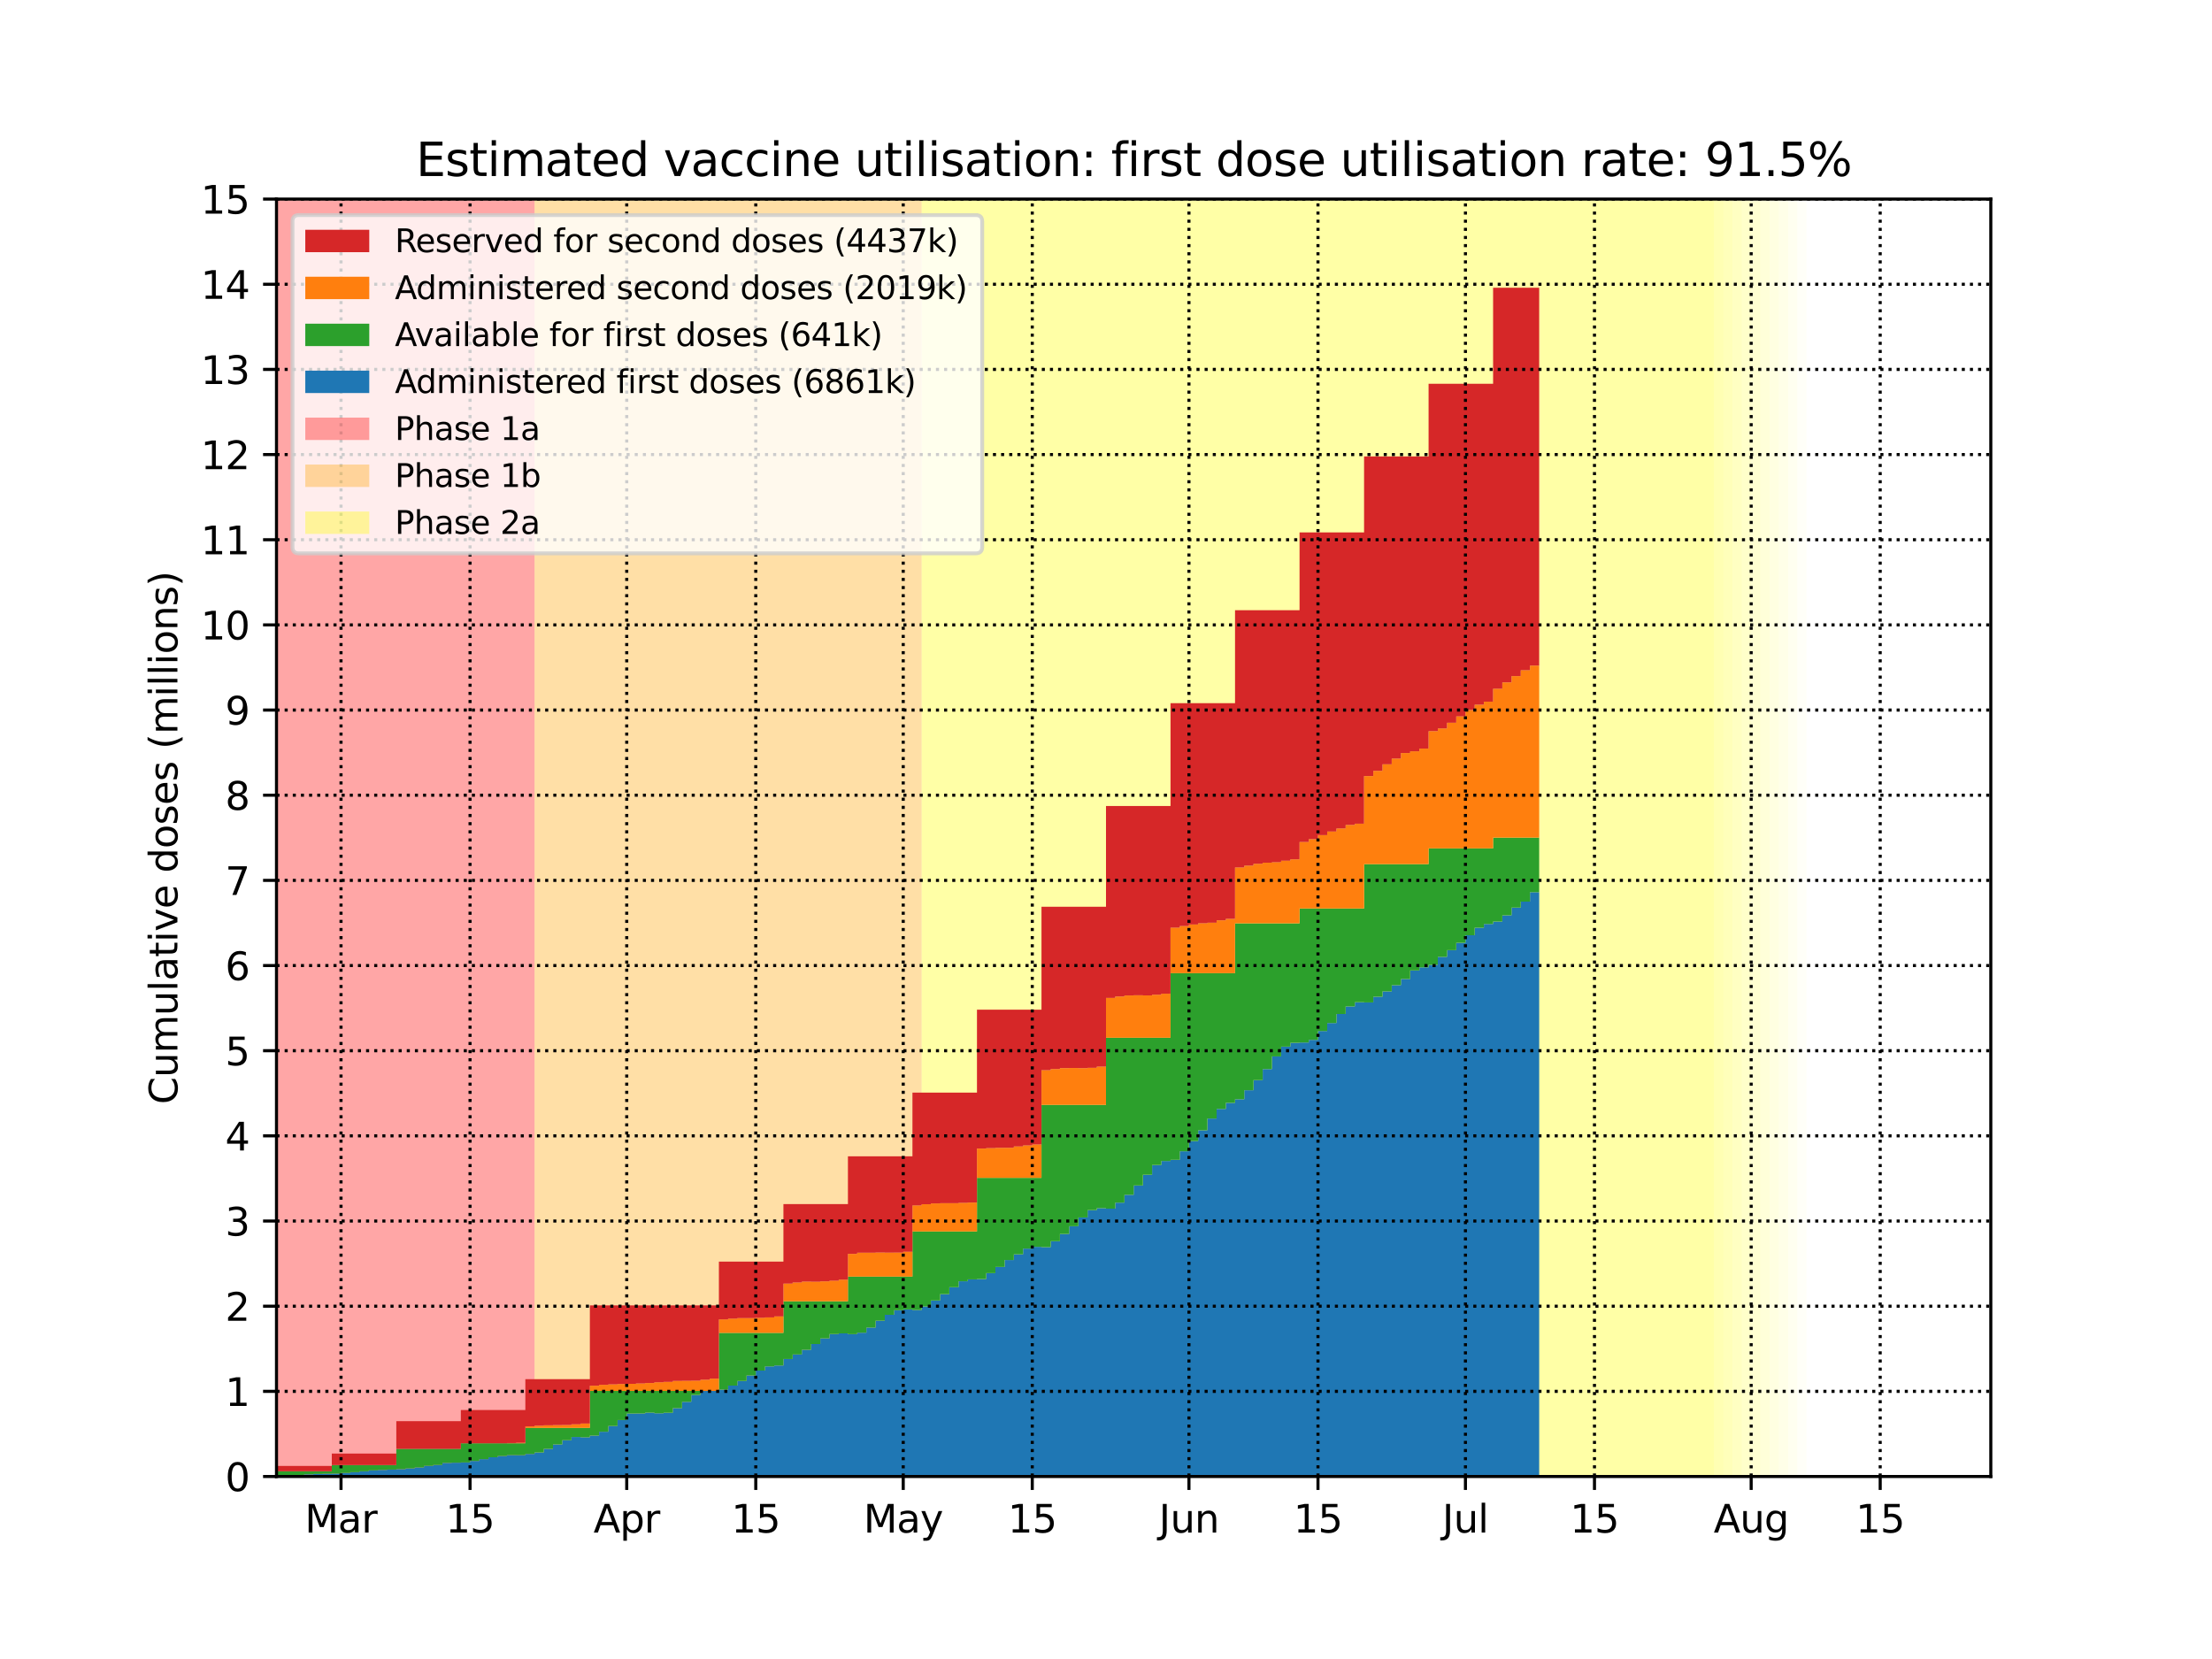 <?xml version="1.0" encoding="utf-8" standalone="no"?>
<!DOCTYPE svg PUBLIC "-//W3C//DTD SVG 1.1//EN"
  "http://www.w3.org/Graphics/SVG/1.1/DTD/svg11.dtd">
<svg height="432pt" version="1.1" viewBox="0 0 576 432" width="576pt" xmlns="http://www.w3.org/2000/svg" xmlns:xlink="http://www.w3.org/1999/xlink">
 <defs>
  <style type="text/css">*{stroke-linecap:butt;stroke-linejoin:round;}</style>
 </defs>
 <g id="figure_1">
  <g id="patch_1">
   <path d="M 0 432 
L 576 432 
L 576 0 
L 0 0 
z
" style="fill:#ffffff;"/>
  </g>
  <g id="axes_1">
   <g id="patch_2">
    <path d="M 72 384.48 
L 518.4 384.48 
L 518.4 51.84 
L 72 51.84 
z
" style="fill:#ffffff;"/>
   </g>
   <g id="PolyCollection_1">
    <defs>
     <path d="M 139.2 -47.52 
L 69.6 -47.52 
L 69.6 -380.16 
L 139.2 -380.16 
L 139.2 -380.16 
L 139.2 -47.52 
z
" id="mffcf1d4367"/>
    </defs>
    <g clip-path="url(#p83bf112748)">
     <use style="fill:#ff0000;fill-opacity:0.35;" x="0" xlink:href="#mffcf1d4367" y="432"/>
    </g>
   </g>
   <g id="PolyCollection_2">
    <defs>
     <path d="M 240 -47.52 
L 139.2 -47.52 
L 139.2 -380.16 
L 240 -380.16 
L 240 -380.16 
L 240 -47.52 
z
" id="m53d6b5164f"/>
    </defs>
    <g clip-path="url(#p83bf112748)">
     <use style="fill:#ffa500;fill-opacity:0.35;" x="0" xlink:href="#m53d6b5164f" y="432"/>
    </g>
   </g>
   <g id="PolyCollection_3">
    <defs>
     <path d="M 446.4 -47.52 
L 240 -47.52 
L 240 -380.16 
L 446.4 -380.16 
L 446.4 -380.16 
L 446.4 -47.52 
z
" id="m479f2eda11"/>
    </defs>
    <g clip-path="url(#p83bf112748)">
     <use style="fill:#ffff00;fill-opacity:0.35;" x="0" xlink:href="#m479f2eda11" y="432"/>
    </g>
   </g>
   <g id="PolyCollection_4">
    <defs>
     <path d="M 448.8 -47.52 
L 446.4 -47.52 
L 446.4 -380.16 
L 448.8 -380.16 
L 448.8 -380.16 
L 448.8 -47.52 
z
" id="mffaa341efa"/>
    </defs>
    <g clip-path="url(#p83bf112748)">
     <use style="fill:#ffff00;fill-opacity:0.3;" x="0" xlink:href="#mffaa341efa" y="432"/>
    </g>
   </g>
   <g id="PolyCollection_5">
    <defs>
     <path d="M 451.2 -47.52 
L 448.8 -47.52 
L 448.8 -380.16 
L 451.2 -380.16 
L 451.2 -380.16 
L 451.2 -47.52 
z
" id="m914f601f3f"/>
    </defs>
    <g clip-path="url(#p83bf112748)">
     <use style="fill:#ffff00;fill-opacity:0.27;" x="0" xlink:href="#m914f601f3f" y="432"/>
    </g>
   </g>
   <g id="PolyCollection_6">
    <defs>
     <path d="M 453.6 -47.52 
L 451.2 -47.52 
L 451.2 -380.16 
L 453.6 -380.16 
L 453.6 -380.16 
L 453.6 -47.52 
z
" id="m8ac0e52a74"/>
    </defs>
    <g clip-path="url(#p83bf112748)">
     <use style="fill:#ffff00;fill-opacity:0.24;" x="0" xlink:href="#m8ac0e52a74" y="432"/>
    </g>
   </g>
   <g id="PolyCollection_7">
    <defs>
     <path d="M 456 -47.52 
L 453.6 -47.52 
L 453.6 -380.16 
L 456 -380.16 
L 456 -380.16 
L 456 -47.52 
z
" id="m8286680ae8"/>
    </defs>
    <g clip-path="url(#p83bf112748)">
     <use style="fill:#ffff00;fill-opacity:0.21;" x="0" xlink:href="#m8286680ae8" y="432"/>
    </g>
   </g>
   <g id="PolyCollection_8">
    <defs>
     <path d="M 458.4 -47.52 
L 456 -47.52 
L 456 -380.16 
L 458.4 -380.16 
L 458.4 -380.16 
L 458.4 -47.52 
z
" id="m8171d409d1"/>
    </defs>
    <g clip-path="url(#p83bf112748)">
     <use style="fill:#ffff00;fill-opacity:0.18;" x="0" xlink:href="#m8171d409d1" y="432"/>
    </g>
   </g>
   <g id="PolyCollection_9">
    <defs>
     <path d="M 460.8 -47.52 
L 458.4 -47.52 
L 458.4 -380.16 
L 460.8 -380.16 
L 460.8 -380.16 
L 460.8 -47.52 
z
" id="m3bf3720c12"/>
    </defs>
    <g clip-path="url(#p83bf112748)">
     <use style="fill:#ffff00;fill-opacity:0.15;" x="0" xlink:href="#m3bf3720c12" y="432"/>
    </g>
   </g>
   <g id="PolyCollection_10">
    <defs>
     <path d="M 463.2 -47.52 
L 460.8 -47.52 
L 460.8 -380.16 
L 463.2 -380.16 
L 463.2 -380.16 
L 463.2 -47.52 
z
" id="mf6f1d76df0"/>
    </defs>
    <g clip-path="url(#p83bf112748)">
     <use style="fill:#ffff00;fill-opacity:0.12;" x="0" xlink:href="#mf6f1d76df0" y="432"/>
    </g>
   </g>
   <g id="PolyCollection_11">
    <defs>
     <path d="M 465.6 -47.52 
L 463.2 -47.52 
L 463.2 -380.16 
L 465.6 -380.16 
L 465.6 -380.16 
L 465.6 -47.52 
z
" id="m307d9dba54"/>
    </defs>
    <g clip-path="url(#p83bf112748)">
     <use style="fill:#ffff00;fill-opacity:0.09;" x="0" xlink:href="#m307d9dba54" y="432"/>
    </g>
   </g>
   <g id="PolyCollection_12">
    <defs>
     <path d="M 468 -47.52 
L 465.6 -47.52 
L 465.6 -380.16 
L 468 -380.16 
L 468 -380.16 
L 468 -47.52 
z
" id="ma69596c203"/>
    </defs>
    <g clip-path="url(#p83bf112748)">
     <use style="fill:#ffff00;fill-opacity:0.06;" x="0" xlink:href="#ma69596c203" y="432"/>
    </g>
   </g>
   <g id="PolyCollection_13">
    <defs>
     <path d="M 470.4 -47.52 
L 468 -47.52 
L 468 -380.16 
L 470.4 -380.16 
L 470.4 -380.16 
L 470.4 -47.52 
z
" id="m826eeef21a"/>
    </defs>
    <g clip-path="url(#p83bf112748)">
     <use style="fill:#ffff00;fill-opacity:0.03;" x="0" xlink:href="#m826eeef21a" y="432"/>
    </g>
   </g>
   <g id="PolyCollection_14">
    <defs>
     <path d="M 72 -47.52 
L 72 -47.52 
L 72 -47.52 
L 74.4 -47.52 
L 74.4 -47.52 
L 76.8 -47.52 
L 76.8 -47.52 
L 79.2 -47.52 
L 79.2 -47.52 
L 81.6 -47.52 
L 81.6 -47.52 
L 84 -47.52 
L 84 -47.52 
L 86.4 -47.52 
L 86.4 -47.52 
L 88.8 -47.52 
L 88.8 -47.52 
L 91.2 -47.52 
L 91.2 -47.52 
L 93.6 -47.52 
L 93.6 -47.52 
L 96 -47.52 
L 96 -47.52 
L 98.4 -47.52 
L 98.4 -47.52 
L 100.8 -47.52 
L 100.8 -47.52 
L 103.2 -47.52 
L 103.2 -47.52 
L 105.6 -47.52 
L 105.6 -47.52 
L 108 -47.52 
L 108 -47.52 
L 110.4 -47.52 
L 110.4 -47.52 
L 112.8 -47.52 
L 112.8 -47.52 
L 115.2 -47.52 
L 115.2 -47.52 
L 117.6 -47.52 
L 117.6 -47.52 
L 120 -47.52 
L 120 -47.52 
L 122.4 -47.52 
L 122.4 -47.52 
L 124.8 -47.52 
L 124.8 -47.52 
L 127.2 -47.52 
L 127.2 -47.52 
L 129.6 -47.52 
L 129.6 -47.52 
L 132 -47.52 
L 132 -47.52 
L 134.4 -47.52 
L 134.4 -47.52 
L 136.8 -47.52 
L 136.8 -47.52 
L 139.2 -47.52 
L 139.2 -47.52 
L 141.6 -47.52 
L 141.6 -47.52 
L 144 -47.52 
L 144 -47.52 
L 146.4 -47.52 
L 146.4 -47.52 
L 148.8 -47.52 
L 148.8 -47.52 
L 151.2 -47.52 
L 151.2 -47.52 
L 153.6 -47.52 
L 153.6 -47.52 
L 156 -47.52 
L 156 -47.52 
L 158.4 -47.52 
L 158.4 -47.52 
L 160.8 -47.52 
L 160.8 -47.52 
L 163.2 -47.52 
L 163.2 -47.52 
L 165.6 -47.52 
L 165.6 -47.52 
L 168 -47.52 
L 168 -47.52 
L 170.4 -47.52 
L 170.4 -47.52 
L 172.8 -47.52 
L 172.8 -47.52 
L 175.2 -47.52 
L 175.2 -47.52 
L 177.6 -47.52 
L 177.6 -47.52 
L 180 -47.52 
L 180 -47.52 
L 182.4 -47.52 
L 182.4 -47.52 
L 184.8 -47.52 
L 184.8 -47.52 
L 187.2 -47.52 
L 187.2 -47.52 
L 189.6 -47.52 
L 189.6 -47.52 
L 192 -47.52 
L 192 -47.52 
L 194.4 -47.52 
L 194.4 -47.52 
L 196.8 -47.52 
L 196.8 -47.52 
L 199.2 -47.52 
L 199.2 -47.52 
L 201.6 -47.52 
L 201.6 -47.52 
L 204 -47.52 
L 204 -47.52 
L 206.4 -47.52 
L 206.4 -47.52 
L 208.8 -47.52 
L 208.8 -47.52 
L 211.2 -47.52 
L 211.2 -47.52 
L 213.6 -47.52 
L 213.6 -47.52 
L 216 -47.52 
L 216 -47.52 
L 218.4 -47.52 
L 218.4 -47.52 
L 220.8 -47.52 
L 220.8 -47.52 
L 223.2 -47.52 
L 223.2 -47.52 
L 225.6 -47.52 
L 225.6 -47.52 
L 228 -47.52 
L 228 -47.52 
L 230.4 -47.52 
L 230.4 -47.52 
L 232.8 -47.52 
L 232.8 -47.52 
L 235.2 -47.52 
L 235.2 -47.52 
L 237.6 -47.52 
L 237.6 -47.52 
L 240 -47.52 
L 240 -47.52 
L 242.4 -47.52 
L 242.4 -47.52 
L 244.8 -47.52 
L 244.8 -47.52 
L 247.2 -47.52 
L 247.2 -47.52 
L 249.6 -47.52 
L 249.6 -47.52 
L 252 -47.52 
L 252 -47.52 
L 254.4 -47.52 
L 254.4 -47.52 
L 256.8 -47.52 
L 256.8 -47.52 
L 259.2 -47.52 
L 259.2 -47.52 
L 261.6 -47.52 
L 261.6 -47.52 
L 264 -47.52 
L 264 -47.52 
L 266.4 -47.52 
L 266.4 -47.52 
L 268.8 -47.52 
L 268.8 -47.52 
L 271.2 -47.52 
L 271.2 -47.52 
L 273.6 -47.52 
L 273.6 -47.52 
L 276 -47.52 
L 276 -47.52 
L 278.4 -47.52 
L 278.4 -47.52 
L 280.8 -47.52 
L 280.8 -47.52 
L 283.2 -47.52 
L 283.2 -47.52 
L 285.6 -47.52 
L 285.6 -47.52 
L 288 -47.52 
L 288 -47.52 
L 290.4 -47.52 
L 290.4 -47.52 
L 292.8 -47.52 
L 292.8 -47.52 
L 295.2 -47.52 
L 295.2 -47.52 
L 297.6 -47.52 
L 297.6 -47.52 
L 300 -47.52 
L 300 -47.52 
L 302.4 -47.52 
L 302.4 -47.52 
L 304.8 -47.52 
L 304.8 -47.52 
L 307.2 -47.52 
L 307.2 -47.52 
L 309.6 -47.52 
L 309.6 -47.52 
L 312 -47.52 
L 312 -47.52 
L 314.4 -47.52 
L 314.4 -47.52 
L 316.8 -47.52 
L 316.8 -47.52 
L 319.2 -47.52 
L 319.2 -47.52 
L 321.6 -47.52 
L 321.6 -47.52 
L 324 -47.52 
L 324 -47.52 
L 326.4 -47.52 
L 326.4 -47.52 
L 328.8 -47.52 
L 328.8 -47.52 
L 331.2 -47.52 
L 331.2 -47.52 
L 333.6 -47.52 
L 333.6 -47.52 
L 336 -47.52 
L 336 -47.52 
L 338.4 -47.52 
L 338.4 -47.52 
L 340.8 -47.52 
L 340.8 -47.52 
L 343.2 -47.52 
L 343.2 -47.52 
L 345.6 -47.52 
L 345.6 -47.52 
L 348 -47.52 
L 348 -47.52 
L 350.4 -47.52 
L 350.4 -47.52 
L 352.8 -47.52 
L 352.8 -47.52 
L 355.2 -47.52 
L 355.2 -47.52 
L 357.6 -47.52 
L 357.6 -47.52 
L 360 -47.52 
L 360 -47.52 
L 362.4 -47.52 
L 362.4 -47.52 
L 364.8 -47.52 
L 364.8 -47.52 
L 367.2 -47.52 
L 367.2 -47.52 
L 369.6 -47.52 
L 369.6 -47.52 
L 372 -47.52 
L 372 -47.52 
L 374.4 -47.52 
L 374.4 -47.52 
L 376.8 -47.52 
L 376.8 -47.52 
L 379.2 -47.52 
L 379.2 -47.52 
L 381.6 -47.52 
L 381.6 -47.52 
L 384 -47.52 
L 384 -47.52 
L 386.4 -47.52 
L 386.4 -47.52 
L 388.8 -47.52 
L 388.8 -47.52 
L 391.2 -47.52 
L 391.2 -47.52 
L 393.6 -47.52 
L 393.6 -47.52 
L 396 -47.52 
L 396 -47.52 
L 398.4 -47.52 
L 398.4 -47.52 
L 400.8 -47.52 
L 400.8 -199.677 
L 400.8 -199.677 
L 398.4 -199.677 
L 398.4 -197.23 
L 396 -197.23 
L 396 -195.673 
L 393.6 -195.673 
L 393.6 -193.653 
L 391.2 -193.653 
L 391.2 -192.047 
L 388.8 -192.047 
L 388.8 -191.395 
L 386.4 -191.395 
L 386.4 -190.432 
L 384 -190.432 
L 384 -188.472 
L 381.6 -188.472 
L 381.6 -186.494 
L 379.2 -186.494 
L 379.2 -184.576 
L 376.8 -184.576 
L 376.8 -182.845 
L 374.4 -182.845 
L 374.4 -180.764 
L 372 -180.764 
L 372 -180.114 
L 369.6 -180.114 
L 369.6 -179.291 
L 367.2 -179.291 
L 367.2 -177.086 
L 364.8 -177.086 
L 364.8 -175.475 
L 362.4 -175.475 
L 362.4 -173.86 
L 360 -173.86 
L 360 -172.46 
L 357.6 -172.46 
L 357.6 -170.969 
L 355.2 -170.969 
L 355.2 -171.037 
L 352.8 -171.037 
L 352.8 -169.943 
L 350.4 -169.943 
L 350.4 -167.967 
L 348 -167.967 
L 348 -165.618 
L 345.6 -165.618 
L 345.6 -163.535 
L 343.2 -163.535 
L 343.2 -161.228 
L 340.8 -161.228 
L 340.8 -160.549 
L 338.4 -160.549 
L 338.4 -160.46 
L 336 -160.46 
L 336 -159.473 
L 333.6 -159.473 
L 333.6 -156.913 
L 331.2 -156.913 
L 331.2 -153.623 
L 328.8 -153.623 
L 328.8 -150.746 
L 326.4 -150.746 
L 326.4 -148.121 
L 324 -148.121 
L 324 -145.763 
L 321.6 -145.763 
L 321.6 -144.837 
L 319.2 -144.837 
L 319.2 -143.254 
L 316.8 -143.254 
L 316.8 -140.737 
L 314.4 -140.737 
L 314.4 -137.692 
L 312 -137.692 
L 312 -134.874 
L 309.6 -134.874 
L 309.6 -132.213 
L 307.2 -132.213 
L 307.2 -129.999 
L 304.8 -129.999 
L 304.8 -129.678 
L 302.4 -129.678 
L 302.4 -128.634 
L 300 -128.634 
L 300 -126.105 
L 297.6 -126.105 
L 297.6 -123.308 
L 295.2 -123.308 
L 295.2 -120.886 
L 292.8 -120.886 
L 292.8 -118.846 
L 290.4 -118.846 
L 290.4 -117.277 
L 288 -117.277 
L 288 -117.406 
L 285.6 -117.406 
L 285.6 -116.887 
L 283.2 -116.887 
L 283.2 -114.992 
L 280.8 -114.992 
L 280.8 -112.7 
L 278.4 -112.7 
L 278.4 -110.677 
L 276 -110.677 
L 276 -108.795 
L 273.6 -108.795 
L 273.6 -107.264 
L 271.2 -107.264 
L 271.2 -107.343 
L 268.8 -107.343 
L 268.8 -106.882 
L 266.4 -106.882 
L 266.4 -105.392 
L 264 -105.392 
L 264 -103.898 
L 261.6 -103.898 
L 261.6 -102.091 
L 259.2 -102.091 
L 259.2 -100.478 
L 256.8 -100.478 
L 256.8 -98.954 
L 254.4 -98.954 
L 254.4 -98.862 
L 252 -98.862 
L 252 -98.361 
L 249.6 -98.361 
L 249.6 -96.815 
L 247.2 -96.815 
L 247.2 -95.016 
L 244.8 -95.016 
L 244.8 -93.363 
L 242.4 -93.363 
L 242.4 -91.808 
L 240 -91.808 
L 240 -90.881 
L 237.6 -90.881 
L 237.6 -91.037 
L 235.2 -91.037 
L 235.2 -90.83 
L 232.8 -90.83 
L 232.8 -89.628 
L 230.4 -89.628 
L 230.4 -88.106 
L 228 -88.106 
L 228 -86.31 
L 225.6 -86.31 
L 225.6 -84.978 
L 223.2 -84.978 
L 223.2 -84.583 
L 220.8 -84.583 
L 220.8 -84.789 
L 218.4 -84.789 
L 218.4 -84.619 
L 216 -84.619 
L 216 -83.504 
L 213.6 -83.504 
L 213.6 -82.027 
L 211.2 -82.027 
L 211.2 -80.513 
L 208.8 -80.513 
L 208.8 -79.303 
L 206.4 -79.303 
L 206.4 -78.12 
L 204 -78.12 
L 204 -76.438 
L 201.6 -76.438 
L 201.6 -76.196 
L 199.2 -76.196 
L 199.2 -75.106 
L 196.8 -75.106 
L 196.8 -73.842 
L 194.4 -73.842 
L 194.4 -72.411 
L 192 -72.411 
L 192 -71.198 
L 189.6 -71.198 
L 189.6 -70.148 
L 187.2 -70.148 
L 187.2 -70.195 
L 184.8 -70.195 
L 184.8 -69.869 
L 182.4 -69.869 
L 182.4 -68.75 
L 180 -68.75 
L 180 -66.976 
L 177.6 -66.976 
L 177.6 -65.328 
L 175.2 -65.328 
L 175.2 -64.126 
L 172.8 -64.126 
L 172.8 -63.993 
L 170.4 -63.993 
L 170.4 -64.16 
L 168 -64.16 
L 168 -63.948 
L 165.6 -63.948 
L 165.6 -63.929 
L 163.2 -63.929 
L 163.2 -62.222 
L 160.8 -62.222 
L 160.8 -60.679 
L 158.4 -60.679 
L 158.4 -59.177 
L 156 -59.177 
L 156 -58.181 
L 153.6 -58.181 
L 153.6 -57.736 
L 151.2 -57.736 
L 151.2 -57.822 
L 148.8 -57.822 
L 148.8 -56.977 
L 146.4 -56.977 
L 146.4 -55.87 
L 144 -55.87 
L 144 -54.733 
L 141.6 -54.733 
L 141.6 -53.785 
L 139.2 -53.785 
L 139.2 -53.39 
L 136.8 -53.39 
L 136.8 -53.066 
L 134.4 -53.066 
L 134.4 -53.085 
L 132 -53.085 
L 132 -52.859 
L 129.6 -52.859 
L 129.6 -52.533 
L 127.2 -52.533 
L 127.2 -52.034 
L 124.8 -52.034 
L 124.8 -51.566 
L 122.4 -51.566 
L 122.4 -51.174 
L 120 -51.174 
L 120 -51.125 
L 117.6 -51.125 
L 117.6 -51.053 
L 115.2 -51.053 
L 115.2 -50.516 
L 112.8 -50.516 
L 112.8 -50.292 
L 110.4 -50.292 
L 110.4 -49.875 
L 108 -49.875 
L 108 -49.625 
L 105.6 -49.625 
L 105.6 -49.435 
L 103.2 -49.435 
L 103.2 -49.324 
L 100.8 -49.324 
L 100.8 -49.226 
L 98.4 -49.226 
L 98.4 -49.114 
L 96 -49.114 
L 96 -48.873 
L 93.6 -48.873 
L 93.6 -48.647 
L 91.2 -48.647 
L 91.2 -48.449 
L 88.8 -48.449 
L 88.8 -48.267 
L 86.4 -48.267 
L 86.4 -48.227 
L 84 -48.227 
L 84 -48.185 
L 81.6 -48.185 
L 81.6 -48.074 
L 79.2 -48.074 
L 79.2 -47.908 
L 76.8 -47.908 
L 76.8 -47.673 
L 74.4 -47.673 
L 74.4 -47.584 
L 72 -47.584 
L 72 -47.52 
z
" id="m30dcd98860"/>
    </defs>
    <g clip-path="url(#p83bf112748)">
     <use style="fill:#1f77b4;" x="0" xlink:href="#m30dcd98860" y="432"/>
    </g>
   </g>
   <g id="PolyCollection_15">
    <defs>
     <path d="M 72 -48.898 
L 72 -47.52 
L 72 -47.584 
L 74.4 -47.584 
L 74.4 -47.673 
L 76.8 -47.673 
L 76.8 -47.908 
L 79.2 -47.908 
L 79.2 -48.074 
L 81.6 -48.074 
L 81.6 -48.185 
L 84 -48.185 
L 84 -48.227 
L 86.4 -48.227 
L 86.4 -48.267 
L 88.8 -48.267 
L 88.8 -48.449 
L 91.2 -48.449 
L 91.2 -48.647 
L 93.6 -48.647 
L 93.6 -48.873 
L 96 -48.873 
L 96 -49.114 
L 98.4 -49.114 
L 98.4 -49.226 
L 100.8 -49.226 
L 100.8 -49.324 
L 103.2 -49.324 
L 103.2 -49.435 
L 105.6 -49.435 
L 105.6 -49.625 
L 108 -49.625 
L 108 -49.875 
L 110.4 -49.875 
L 110.4 -50.292 
L 112.8 -50.292 
L 112.8 -50.516 
L 115.2 -50.516 
L 115.2 -51.053 
L 117.6 -51.053 
L 117.6 -51.125 
L 120 -51.125 
L 120 -51.174 
L 122.4 -51.174 
L 122.4 -51.566 
L 124.8 -51.566 
L 124.8 -52.034 
L 127.2 -52.034 
L 127.2 -52.533 
L 129.6 -52.533 
L 129.6 -52.859 
L 132 -52.859 
L 132 -53.085 
L 134.4 -53.085 
L 134.4 -53.066 
L 136.8 -53.066 
L 136.8 -53.39 
L 139.2 -53.39 
L 139.2 -53.785 
L 141.6 -53.785 
L 141.6 -54.733 
L 144 -54.733 
L 144 -55.87 
L 146.4 -55.87 
L 146.4 -56.977 
L 148.8 -56.977 
L 148.8 -57.822 
L 151.2 -57.822 
L 151.2 -57.736 
L 153.6 -57.736 
L 153.6 -58.181 
L 156 -58.181 
L 156 -59.177 
L 158.4 -59.177 
L 158.4 -60.679 
L 160.8 -60.679 
L 160.8 -62.222 
L 163.2 -62.222 
L 163.2 -63.929 
L 165.6 -63.929 
L 165.6 -63.948 
L 168 -63.948 
L 168 -64.16 
L 170.4 -64.16 
L 170.4 -63.993 
L 172.8 -63.993 
L 172.8 -64.126 
L 175.2 -64.126 
L 175.2 -65.328 
L 177.6 -65.328 
L 177.6 -66.976 
L 180 -66.976 
L 180 -68.75 
L 182.4 -68.75 
L 182.4 -69.869 
L 184.8 -69.869 
L 184.8 -70.195 
L 187.2 -70.195 
L 187.2 -70.148 
L 189.6 -70.148 
L 189.6 -71.198 
L 192 -71.198 
L 192 -72.411 
L 194.4 -72.411 
L 194.4 -73.842 
L 196.8 -73.842 
L 196.8 -75.106 
L 199.2 -75.106 
L 199.2 -76.196 
L 201.6 -76.196 
L 201.6 -76.438 
L 204 -76.438 
L 204 -78.12 
L 206.4 -78.12 
L 206.4 -79.303 
L 208.8 -79.303 
L 208.8 -80.513 
L 211.2 -80.513 
L 211.2 -82.027 
L 213.6 -82.027 
L 213.6 -83.504 
L 216 -83.504 
L 216 -84.619 
L 218.4 -84.619 
L 218.4 -84.789 
L 220.8 -84.789 
L 220.8 -84.583 
L 223.2 -84.583 
L 223.2 -84.978 
L 225.6 -84.978 
L 225.6 -86.31 
L 228 -86.31 
L 228 -88.106 
L 230.4 -88.106 
L 230.4 -89.628 
L 232.8 -89.628 
L 232.8 -90.83 
L 235.2 -90.83 
L 235.2 -91.037 
L 237.6 -91.037 
L 237.6 -90.881 
L 240 -90.881 
L 240 -91.808 
L 242.4 -91.808 
L 242.4 -93.363 
L 244.8 -93.363 
L 244.8 -95.016 
L 247.2 -95.016 
L 247.2 -96.815 
L 249.6 -96.815 
L 249.6 -98.361 
L 252 -98.361 
L 252 -98.862 
L 254.4 -98.862 
L 254.4 -98.954 
L 256.8 -98.954 
L 256.8 -100.478 
L 259.2 -100.478 
L 259.2 -102.091 
L 261.6 -102.091 
L 261.6 -103.898 
L 264 -103.898 
L 264 -105.392 
L 266.4 -105.392 
L 266.4 -106.882 
L 268.8 -106.882 
L 268.8 -107.343 
L 271.2 -107.343 
L 271.2 -107.264 
L 273.6 -107.264 
L 273.6 -108.795 
L 276 -108.795 
L 276 -110.677 
L 278.4 -110.677 
L 278.4 -112.7 
L 280.8 -112.7 
L 280.8 -114.992 
L 283.2 -114.992 
L 283.2 -116.887 
L 285.6 -116.887 
L 285.6 -117.406 
L 288 -117.406 
L 288 -117.277 
L 290.4 -117.277 
L 290.4 -118.846 
L 292.8 -118.846 
L 292.8 -120.886 
L 295.2 -120.886 
L 295.2 -123.308 
L 297.6 -123.308 
L 297.6 -126.105 
L 300 -126.105 
L 300 -128.634 
L 302.4 -128.634 
L 302.4 -129.678 
L 304.8 -129.678 
L 304.8 -129.999 
L 307.2 -129.999 
L 307.2 -132.213 
L 309.6 -132.213 
L 309.6 -134.874 
L 312 -134.874 
L 312 -137.692 
L 314.4 -137.692 
L 314.4 -140.737 
L 316.8 -140.737 
L 316.8 -143.254 
L 319.2 -143.254 
L 319.2 -144.837 
L 321.6 -144.837 
L 321.6 -145.763 
L 324 -145.763 
L 324 -148.121 
L 326.4 -148.121 
L 326.4 -150.746 
L 328.8 -150.746 
L 328.8 -153.623 
L 331.2 -153.623 
L 331.2 -156.913 
L 333.6 -156.913 
L 333.6 -159.473 
L 336 -159.473 
L 336 -160.46 
L 338.4 -160.46 
L 338.4 -160.549 
L 340.8 -160.549 
L 340.8 -161.228 
L 343.2 -161.228 
L 343.2 -163.535 
L 345.6 -163.535 
L 345.6 -165.618 
L 348 -165.618 
L 348 -167.967 
L 350.4 -167.967 
L 350.4 -169.943 
L 352.8 -169.943 
L 352.8 -171.037 
L 355.2 -171.037 
L 355.2 -170.969 
L 357.6 -170.969 
L 357.6 -172.46 
L 360 -172.46 
L 360 -173.86 
L 362.4 -173.86 
L 362.4 -175.475 
L 364.8 -175.475 
L 364.8 -177.086 
L 367.2 -177.086 
L 367.2 -179.291 
L 369.6 -179.291 
L 369.6 -180.114 
L 372 -180.114 
L 372 -180.764 
L 374.4 -180.764 
L 374.4 -182.845 
L 376.8 -182.845 
L 376.8 -184.576 
L 379.2 -184.576 
L 379.2 -186.494 
L 381.6 -186.494 
L 381.6 -188.472 
L 384 -188.472 
L 384 -190.432 
L 386.4 -190.432 
L 386.4 -191.395 
L 388.8 -191.395 
L 388.8 -192.047 
L 391.2 -192.047 
L 391.2 -193.653 
L 393.6 -193.653 
L 393.6 -195.673 
L 396 -195.673 
L 396 -197.23 
L 398.4 -197.23 
L 398.4 -199.677 
L 400.8 -199.677 
L 400.8 -213.895 
L 400.8 -213.895 
L 398.4 -213.895 
L 398.4 -213.895 
L 396 -213.895 
L 396 -213.895 
L 393.6 -213.895 
L 393.6 -213.895 
L 391.2 -213.895 
L 391.2 -213.895 
L 388.8 -213.895 
L 388.8 -211.095 
L 386.4 -211.095 
L 386.4 -211.095 
L 384 -211.095 
L 384 -211.095 
L 381.6 -211.095 
L 381.6 -211.095 
L 379.2 -211.095 
L 379.2 -211.095 
L 376.8 -211.095 
L 376.8 -211.095 
L 374.4 -211.095 
L 374.4 -211.095 
L 372 -211.095 
L 372 -206.988 
L 369.6 -206.988 
L 369.6 -206.988 
L 367.2 -206.988 
L 367.2 -206.988 
L 364.8 -206.988 
L 364.8 -206.988 
L 362.4 -206.988 
L 362.4 -206.988 
L 360 -206.988 
L 360 -206.988 
L 357.6 -206.988 
L 357.6 -206.988 
L 355.2 -206.988 
L 355.2 -195.441 
L 352.8 -195.441 
L 352.8 -195.441 
L 350.4 -195.441 
L 350.4 -195.441 
L 348 -195.441 
L 348 -195.441 
L 345.6 -195.441 
L 345.6 -195.441 
L 343.2 -195.441 
L 343.2 -195.441 
L 340.8 -195.441 
L 340.8 -195.441 
L 338.4 -195.441 
L 338.4 -191.567 
L 336 -191.567 
L 336 -191.567 
L 333.6 -191.567 
L 333.6 -191.567 
L 331.2 -191.567 
L 331.2 -191.567 
L 328.8 -191.567 
L 328.8 -191.567 
L 326.4 -191.567 
L 326.4 -191.567 
L 324 -191.567 
L 324 -191.567 
L 321.6 -191.567 
L 321.6 -178.588 
L 319.2 -178.588 
L 319.2 -178.588 
L 316.8 -178.588 
L 316.8 -178.588 
L 314.4 -178.588 
L 314.4 -178.588 
L 312 -178.588 
L 312 -178.588 
L 309.6 -178.588 
L 309.6 -178.588 
L 307.2 -178.588 
L 307.2 -178.588 
L 304.8 -178.588 
L 304.8 -161.781 
L 302.4 -161.781 
L 302.4 -161.781 
L 300 -161.781 
L 300 -161.781 
L 297.6 -161.781 
L 297.6 -161.781 
L 295.2 -161.781 
L 295.2 -161.781 
L 292.8 -161.781 
L 292.8 -161.781 
L 290.4 -161.781 
L 290.4 -161.781 
L 288 -161.781 
L 288 -144.3 
L 285.6 -144.3 
L 285.6 -144.3 
L 283.2 -144.3 
L 283.2 -144.3 
L 280.8 -144.3 
L 280.8 -144.3 
L 278.4 -144.3 
L 278.4 -144.3 
L 276 -144.3 
L 276 -144.3 
L 273.6 -144.3 
L 273.6 -144.3 
L 271.2 -144.3 
L 271.2 -125.295 
L 268.8 -125.295 
L 268.8 -125.295 
L 266.4 -125.295 
L 266.4 -125.295 
L 264 -125.295 
L 264 -125.295 
L 261.6 -125.295 
L 261.6 -125.295 
L 259.2 -125.295 
L 259.2 -125.295 
L 256.8 -125.295 
L 256.8 -125.295 
L 254.4 -125.295 
L 254.4 -111.335 
L 252 -111.335 
L 252 -111.335 
L 249.6 -111.335 
L 249.6 -111.335 
L 247.2 -111.335 
L 247.2 -111.335 
L 244.8 -111.335 
L 244.8 -111.335 
L 242.4 -111.335 
L 242.4 -111.335 
L 240 -111.335 
L 240 -111.335 
L 237.6 -111.335 
L 237.6 -99.582 
L 235.2 -99.582 
L 235.2 -99.582 
L 232.8 -99.582 
L 232.8 -99.582 
L 230.4 -99.582 
L 230.4 -99.582 
L 228 -99.582 
L 228 -99.582 
L 225.6 -99.582 
L 225.6 -99.582 
L 223.2 -99.582 
L 223.2 -99.582 
L 220.8 -99.582 
L 220.8 -93.163 
L 218.4 -93.163 
L 218.4 -93.163 
L 216 -93.163 
L 216 -93.163 
L 213.6 -93.163 
L 213.6 -93.163 
L 211.2 -93.163 
L 211.2 -93.163 
L 208.8 -93.163 
L 208.8 -93.163 
L 206.4 -93.163 
L 206.4 -93.163 
L 204 -93.163 
L 204 -84.931 
L 201.6 -84.931 
L 201.6 -84.931 
L 199.2 -84.931 
L 199.2 -84.931 
L 196.8 -84.931 
L 196.8 -84.931 
L 194.4 -84.931 
L 194.4 -84.931 
L 192 -84.931 
L 192 -84.931 
L 189.6 -84.931 
L 189.6 -84.931 
L 187.2 -84.931 
L 187.2 -69.805 
L 184.8 -69.805 
L 184.8 -69.805 
L 182.4 -69.805 
L 182.4 -69.805 
L 180 -69.805 
L 180 -69.805 
L 177.6 -69.805 
L 177.6 -69.805 
L 175.2 -69.805 
L 175.2 -69.805 
L 172.8 -69.805 
L 172.8 -69.805 
L 170.4 -69.805 
L 170.4 -69.805 
L 168 -69.805 
L 168 -69.805 
L 165.6 -69.805 
L 165.6 -69.805 
L 163.2 -69.805 
L 163.2 -69.805 
L 160.8 -69.805 
L 160.8 -69.805 
L 158.4 -69.805 
L 158.4 -69.805 
L 156 -69.805 
L 156 -69.805 
L 153.6 -69.805 
L 153.6 -60.191 
L 151.2 -60.191 
L 151.2 -60.191 
L 148.8 -60.191 
L 148.8 -60.191 
L 146.4 -60.191 
L 146.4 -60.191 
L 144 -60.191 
L 144 -60.191 
L 141.6 -60.191 
L 141.6 -60.191 
L 139.2 -60.191 
L 139.2 -60.191 
L 136.8 -60.191 
L 136.8 -56.174 
L 134.4 -56.174 
L 134.4 -56.174 
L 132 -56.174 
L 132 -56.174 
L 129.6 -56.174 
L 129.6 -56.174 
L 127.2 -56.174 
L 127.2 -56.174 
L 124.8 -56.174 
L 124.8 -56.174 
L 122.4 -56.174 
L 122.4 -56.174 
L 120 -56.174 
L 120 -54.729 
L 117.6 -54.729 
L 117.6 -54.729 
L 115.2 -54.729 
L 115.2 -54.729 
L 112.8 -54.729 
L 112.8 -54.729 
L 110.4 -54.729 
L 110.4 -54.729 
L 108 -54.729 
L 108 -54.729 
L 105.6 -54.729 
L 105.6 -54.729 
L 103.2 -54.729 
L 103.2 -50.508 
L 100.8 -50.508 
L 100.8 -50.508 
L 98.4 -50.508 
L 98.4 -50.508 
L 96 -50.508 
L 96 -50.508 
L 93.6 -50.508 
L 93.6 -50.508 
L 91.2 -50.508 
L 91.2 -50.508 
L 88.8 -50.508 
L 88.8 -50.508 
L 86.4 -50.508 
L 86.4 -48.898 
L 84 -48.898 
L 84 -48.898 
L 81.6 -48.898 
L 81.6 -48.898 
L 79.2 -48.898 
L 79.2 -48.898 
L 76.8 -48.898 
L 76.8 -48.898 
L 74.4 -48.898 
L 74.4 -48.898 
L 72 -48.898 
L 72 -48.898 
z
" id="m4cd146bc3c"/>
    </defs>
    <g clip-path="url(#p83bf112748)">
     <use style="fill:#2ca02c;" x="0" xlink:href="#m4cd146bc3c" y="432"/>
    </g>
   </g>
   <g id="PolyCollection_16">
    <defs>
     <path d="M 72 -48.898 
L 72 -48.898 
L 72 -48.898 
L 74.4 -48.898 
L 74.4 -48.898 
L 76.8 -48.898 
L 76.8 -48.898 
L 79.2 -48.898 
L 79.2 -48.898 
L 81.6 -48.898 
L 81.6 -48.898 
L 84 -48.898 
L 84 -48.898 
L 86.4 -48.898 
L 86.4 -50.508 
L 88.8 -50.508 
L 88.8 -50.508 
L 91.2 -50.508 
L 91.2 -50.508 
L 93.6 -50.508 
L 93.6 -50.508 
L 96 -50.508 
L 96 -50.508 
L 98.4 -50.508 
L 98.4 -50.508 
L 100.8 -50.508 
L 100.8 -50.508 
L 103.2 -50.508 
L 103.2 -54.729 
L 105.6 -54.729 
L 105.6 -54.729 
L 108 -54.729 
L 108 -54.729 
L 110.4 -54.729 
L 110.4 -54.729 
L 112.8 -54.729 
L 112.8 -54.729 
L 115.2 -54.729 
L 115.2 -54.729 
L 117.6 -54.729 
L 117.6 -54.729 
L 120 -54.729 
L 120 -56.174 
L 122.4 -56.174 
L 122.4 -56.174 
L 124.8 -56.174 
L 124.8 -56.174 
L 127.2 -56.174 
L 127.2 -56.174 
L 129.6 -56.174 
L 129.6 -56.174 
L 132 -56.174 
L 132 -56.174 
L 134.4 -56.174 
L 134.4 -56.174 
L 136.8 -56.174 
L 136.8 -60.191 
L 139.2 -60.191 
L 139.2 -60.191 
L 141.6 -60.191 
L 141.6 -60.191 
L 144 -60.191 
L 144 -60.191 
L 146.4 -60.191 
L 146.4 -60.191 
L 148.8 -60.191 
L 148.8 -60.191 
L 151.2 -60.191 
L 151.2 -60.191 
L 153.6 -60.191 
L 153.6 -69.805 
L 156 -69.805 
L 156 -69.805 
L 158.4 -69.805 
L 158.4 -69.805 
L 160.8 -69.805 
L 160.8 -69.805 
L 163.2 -69.805 
L 163.2 -69.805 
L 165.6 -69.805 
L 165.6 -69.805 
L 168 -69.805 
L 168 -69.805 
L 170.4 -69.805 
L 170.4 -69.805 
L 172.8 -69.805 
L 172.8 -69.805 
L 175.2 -69.805 
L 175.2 -69.805 
L 177.6 -69.805 
L 177.6 -69.805 
L 180 -69.805 
L 180 -69.805 
L 182.4 -69.805 
L 182.4 -69.805 
L 184.8 -69.805 
L 184.8 -69.805 
L 187.2 -69.805 
L 187.2 -84.931 
L 189.6 -84.931 
L 189.6 -84.931 
L 192 -84.931 
L 192 -84.931 
L 194.4 -84.931 
L 194.4 -84.931 
L 196.8 -84.931 
L 196.8 -84.931 
L 199.2 -84.931 
L 199.2 -84.931 
L 201.6 -84.931 
L 201.6 -84.931 
L 204 -84.931 
L 204 -93.163 
L 206.4 -93.163 
L 206.4 -93.163 
L 208.8 -93.163 
L 208.8 -93.163 
L 211.2 -93.163 
L 211.2 -93.163 
L 213.6 -93.163 
L 213.6 -93.163 
L 216 -93.163 
L 216 -93.163 
L 218.4 -93.163 
L 218.4 -93.163 
L 220.8 -93.163 
L 220.8 -99.582 
L 223.2 -99.582 
L 223.2 -99.582 
L 225.6 -99.582 
L 225.6 -99.582 
L 228 -99.582 
L 228 -99.582 
L 230.4 -99.582 
L 230.4 -99.582 
L 232.8 -99.582 
L 232.8 -99.582 
L 235.2 -99.582 
L 235.2 -99.582 
L 237.6 -99.582 
L 237.6 -111.335 
L 240 -111.335 
L 240 -111.335 
L 242.4 -111.335 
L 242.4 -111.335 
L 244.8 -111.335 
L 244.8 -111.335 
L 247.2 -111.335 
L 247.2 -111.335 
L 249.6 -111.335 
L 249.6 -111.335 
L 252 -111.335 
L 252 -111.335 
L 254.4 -111.335 
L 254.4 -125.295 
L 256.8 -125.295 
L 256.8 -125.295 
L 259.2 -125.295 
L 259.2 -125.295 
L 261.6 -125.295 
L 261.6 -125.295 
L 264 -125.295 
L 264 -125.295 
L 266.4 -125.295 
L 266.4 -125.295 
L 268.8 -125.295 
L 268.8 -125.295 
L 271.2 -125.295 
L 271.2 -144.3 
L 273.6 -144.3 
L 273.6 -144.3 
L 276 -144.3 
L 276 -144.3 
L 278.4 -144.3 
L 278.4 -144.3 
L 280.8 -144.3 
L 280.8 -144.3 
L 283.2 -144.3 
L 283.2 -144.3 
L 285.6 -144.3 
L 285.6 -144.3 
L 288 -144.3 
L 288 -161.781 
L 290.4 -161.781 
L 290.4 -161.781 
L 292.8 -161.781 
L 292.8 -161.781 
L 295.2 -161.781 
L 295.2 -161.781 
L 297.6 -161.781 
L 297.6 -161.781 
L 300 -161.781 
L 300 -161.781 
L 302.4 -161.781 
L 302.4 -161.781 
L 304.8 -161.781 
L 304.8 -178.588 
L 307.2 -178.588 
L 307.2 -178.588 
L 309.6 -178.588 
L 309.6 -178.588 
L 312 -178.588 
L 312 -178.588 
L 314.4 -178.588 
L 314.4 -178.588 
L 316.8 -178.588 
L 316.8 -178.588 
L 319.2 -178.588 
L 319.2 -178.588 
L 321.6 -178.588 
L 321.6 -191.567 
L 324 -191.567 
L 324 -191.567 
L 326.4 -191.567 
L 326.4 -191.567 
L 328.8 -191.567 
L 328.8 -191.567 
L 331.2 -191.567 
L 331.2 -191.567 
L 333.6 -191.567 
L 333.6 -191.567 
L 336 -191.567 
L 336 -191.567 
L 338.4 -191.567 
L 338.4 -195.441 
L 340.8 -195.441 
L 340.8 -195.441 
L 343.2 -195.441 
L 343.2 -195.441 
L 345.6 -195.441 
L 345.6 -195.441 
L 348 -195.441 
L 348 -195.441 
L 350.4 -195.441 
L 350.4 -195.441 
L 352.8 -195.441 
L 352.8 -195.441 
L 355.2 -195.441 
L 355.2 -206.988 
L 357.6 -206.988 
L 357.6 -206.988 
L 360 -206.988 
L 360 -206.988 
L 362.4 -206.988 
L 362.4 -206.988 
L 364.8 -206.988 
L 364.8 -206.988 
L 367.2 -206.988 
L 367.2 -206.988 
L 369.6 -206.988 
L 369.6 -206.988 
L 372 -206.988 
L 372 -211.095 
L 374.4 -211.095 
L 374.4 -211.095 
L 376.8 -211.095 
L 376.8 -211.095 
L 379.2 -211.095 
L 379.2 -211.095 
L 381.6 -211.095 
L 381.6 -211.095 
L 384 -211.095 
L 384 -211.095 
L 386.4 -211.095 
L 386.4 -211.095 
L 388.8 -211.095 
L 388.8 -213.895 
L 391.2 -213.895 
L 391.2 -213.895 
L 393.6 -213.895 
L 393.6 -213.895 
L 396 -213.895 
L 396 -213.895 
L 398.4 -213.895 
L 398.4 -213.895 
L 400.8 -213.895 
L 400.8 -258.679 
L 400.8 -258.679 
L 398.4 -258.679 
L 398.4 -257.472 
L 396 -257.472 
L 396 -255.944 
L 393.6 -255.944 
L 393.6 -254.295 
L 391.2 -254.295 
L 391.2 -252.647 
L 388.8 -252.647 
L 388.8 -249.299 
L 386.4 -249.299 
L 386.4 -248.494 
L 384 -248.494 
L 384 -247.095 
L 381.6 -247.095 
L 381.6 -245.454 
L 379.2 -245.454 
L 379.2 -243.793 
L 376.8 -243.793 
L 376.8 -242.311 
L 374.4 -242.311 
L 374.4 -241.597 
L 372 -241.597 
L 372 -237.068 
L 369.6 -237.068 
L 369.6 -236.367 
L 367.2 -236.367 
L 367.2 -235.912 
L 364.8 -235.912 
L 364.8 -234.453 
L 362.4 -234.453 
L 362.4 -232.987 
L 360 -232.987 
L 360 -231.263 
L 357.6 -231.263 
L 357.6 -229.901 
L 355.2 -229.901 
L 355.2 -217.515 
L 352.8 -217.515 
L 352.8 -217.178 
L 350.4 -217.178 
L 350.4 -216.253 
L 348 -216.253 
L 348 -215.468 
L 345.6 -215.468 
L 345.6 -214.535 
L 343.2 -214.535 
L 343.2 -213.47 
L 340.8 -213.47 
L 340.8 -212.731 
L 338.4 -212.731 
L 338.4 -208.224 
L 336 -208.224 
L 336 -207.862 
L 333.6 -207.862 
L 333.6 -207.474 
L 331.2 -207.474 
L 331.2 -207.365 
L 328.8 -207.365 
L 328.8 -207.074 
L 326.4 -207.074 
L 326.4 -206.575 
L 324 -206.575 
L 324 -206.104 
L 321.6 -206.104 
L 321.6 -192.719 
L 319.2 -192.719 
L 319.2 -192.334 
L 316.8 -192.334 
L 316.8 -191.719 
L 314.4 -191.719 
L 314.4 -191.578 
L 312 -191.578 
L 312 -191.263 
L 309.6 -191.263 
L 309.6 -190.848 
L 307.2 -190.848 
L 307.2 -190.42 
L 304.8 -190.42 
L 304.8 -173.253 
L 302.4 -173.253 
L 302.4 -172.972 
L 300 -172.972 
L 300 -172.804 
L 297.6 -172.804 
L 297.6 -172.832 
L 295.2 -172.832 
L 295.2 -172.784 
L 292.8 -172.784 
L 292.8 -172.503 
L 290.4 -172.503 
L 290.4 -172.147 
L 288 -172.147 
L 288 -154.246 
L 285.6 -154.246 
L 285.6 -153.935 
L 283.2 -153.935 
L 283.2 -153.843 
L 280.8 -153.843 
L 280.8 -153.891 
L 278.4 -153.891 
L 278.4 -153.855 
L 276 -153.855 
L 276 -153.618 
L 273.6 -153.618 
L 273.6 -153.304 
L 271.2 -153.304 
L 271.2 -133.977 
L 268.8 -133.977 
L 268.8 -133.72 
L 266.4 -133.72 
L 266.4 -133.468 
L 264 -133.468 
L 264 -133.111 
L 261.6 -133.111 
L 261.6 -133.093 
L 259.2 -133.093 
L 259.2 -133.013 
L 256.8 -133.013 
L 256.8 -132.92 
L 254.4 -132.92 
L 254.4 -118.855 
L 252 -118.855 
L 252 -118.766 
L 249.6 -118.766 
L 249.6 -118.688 
L 247.2 -118.688 
L 247.2 -118.692 
L 244.8 -118.692 
L 244.8 -118.632 
L 242.4 -118.632 
L 242.4 -118.428 
L 240 -118.428 
L 240 -118.105 
L 237.6 -118.105 
L 237.6 -106.052 
L 235.2 -106.052 
L 235.2 -105.833 
L 232.8 -105.833 
L 232.8 -105.808 
L 230.4 -105.808 
L 230.4 -105.839 
L 228 -105.839 
L 228 -105.8 
L 225.6 -105.8 
L 225.6 -105.797 
L 223.2 -105.797 
L 223.2 -105.485 
L 220.8 -105.485 
L 220.8 -98.785 
L 218.4 -98.785 
L 218.4 -98.511 
L 216 -98.511 
L 216 -98.329 
L 213.6 -98.329 
L 213.6 -98.248 
L 211.2 -98.248 
L 211.2 -98.271 
L 208.8 -98.271 
L 208.8 -98.044 
L 206.4 -98.044 
L 206.4 -97.746 
L 204 -97.746 
L 204 -89.209 
L 201.6 -89.209 
L 201.6 -88.954 
L 199.2 -88.954 
L 199.2 -88.848 
L 196.8 -88.848 
L 196.8 -88.761 
L 194.4 -88.761 
L 194.4 -88.772 
L 192 -88.772 
L 192 -88.633 
L 189.6 -88.633 
L 189.6 -88.433 
L 187.2 -88.433 
L 187.2 -73 
L 184.8 -73 
L 184.8 -72.712 
L 182.4 -72.712 
L 182.4 -72.471 
L 180 -72.471 
L 180 -72.44 
L 177.6 -72.44 
L 177.6 -72.407 
L 175.2 -72.407 
L 175.2 -72.16 
L 172.8 -72.16 
L 172.8 -72.056 
L 170.4 -72.056 
L 170.4 -71.864 
L 168 -71.864 
L 168 -71.748 
L 165.6 -71.748 
L 165.6 -71.661 
L 163.2 -71.661 
L 163.2 -71.609 
L 160.8 -71.609 
L 160.8 -71.512 
L 158.4 -71.512 
L 158.4 -71.399 
L 156 -71.399 
L 156 -71.158 
L 153.6 -71.158 
L 153.6 -61.318 
L 151.2 -61.318 
L 151.2 -61.12 
L 148.8 -61.12 
L 148.8 -60.938 
L 146.4 -60.938 
L 146.4 -60.898 
L 144 -60.898 
L 144 -60.856 
L 141.6 -60.856 
L 141.6 -60.745 
L 139.2 -60.745 
L 139.2 -60.579 
L 136.8 -60.579 
L 136.8 -56.327 
L 134.4 -56.327 
L 134.4 -56.238 
L 132 -56.238 
L 132 -56.175 
L 129.6 -56.175 
L 129.6 -56.174 
L 127.2 -56.174 
L 127.2 -56.174 
L 124.8 -56.174 
L 124.8 -56.174 
L 122.4 -56.174 
L 122.4 -56.174 
L 120 -56.174 
L 120 -54.729 
L 117.6 -54.729 
L 117.6 -54.729 
L 115.2 -54.729 
L 115.2 -54.729 
L 112.8 -54.729 
L 112.8 -54.729 
L 110.4 -54.729 
L 110.4 -54.729 
L 108 -54.729 
L 108 -54.729 
L 105.6 -54.729 
L 105.6 -54.729 
L 103.2 -54.729 
L 103.2 -50.508 
L 100.8 -50.508 
L 100.8 -50.508 
L 98.4 -50.508 
L 98.4 -50.508 
L 96 -50.508 
L 96 -50.508 
L 93.6 -50.508 
L 93.6 -50.508 
L 91.2 -50.508 
L 91.2 -50.508 
L 88.8 -50.508 
L 88.8 -50.508 
L 86.4 -50.508 
L 86.4 -48.898 
L 84 -48.898 
L 84 -48.898 
L 81.6 -48.898 
L 81.6 -48.898 
L 79.2 -48.898 
L 79.2 -48.898 
L 76.8 -48.898 
L 76.8 -48.898 
L 74.4 -48.898 
L 74.4 -48.898 
L 72 -48.898 
L 72 -48.898 
z
" id="me9be714903"/>
    </defs>
    <g clip-path="url(#p83bf112748)">
     <use style="fill:#ff7f0e;" x="0" xlink:href="#me9be714903" y="432"/>
    </g>
   </g>
   <g id="PolyCollection_17">
    <defs>
     <path d="M 72 -50.275 
L 72 -48.898 
L 72 -48.898 
L 74.4 -48.898 
L 74.4 -48.898 
L 76.8 -48.898 
L 76.8 -48.898 
L 79.2 -48.898 
L 79.2 -48.898 
L 81.6 -48.898 
L 81.6 -48.898 
L 84 -48.898 
L 84 -48.898 
L 86.4 -48.898 
L 86.4 -50.508 
L 88.8 -50.508 
L 88.8 -50.508 
L 91.2 -50.508 
L 91.2 -50.508 
L 93.6 -50.508 
L 93.6 -50.508 
L 96 -50.508 
L 96 -50.508 
L 98.4 -50.508 
L 98.4 -50.508 
L 100.8 -50.508 
L 100.8 -50.508 
L 103.2 -50.508 
L 103.2 -54.729 
L 105.6 -54.729 
L 105.6 -54.729 
L 108 -54.729 
L 108 -54.729 
L 110.4 -54.729 
L 110.4 -54.729 
L 112.8 -54.729 
L 112.8 -54.729 
L 115.2 -54.729 
L 115.2 -54.729 
L 117.6 -54.729 
L 117.6 -54.729 
L 120 -54.729 
L 120 -56.174 
L 122.4 -56.174 
L 122.4 -56.174 
L 124.8 -56.174 
L 124.8 -56.174 
L 127.2 -56.174 
L 127.2 -56.174 
L 129.6 -56.174 
L 129.6 -56.175 
L 132 -56.175 
L 132 -56.238 
L 134.4 -56.238 
L 134.4 -56.327 
L 136.8 -56.327 
L 136.8 -60.579 
L 139.2 -60.579 
L 139.2 -60.745 
L 141.6 -60.745 
L 141.6 -60.856 
L 144 -60.856 
L 144 -60.898 
L 146.4 -60.898 
L 146.4 -60.938 
L 148.8 -60.938 
L 148.8 -61.12 
L 151.2 -61.12 
L 151.2 -61.318 
L 153.6 -61.318 
L 153.6 -71.158 
L 156 -71.158 
L 156 -71.399 
L 158.4 -71.399 
L 158.4 -71.512 
L 160.8 -71.512 
L 160.8 -71.609 
L 163.2 -71.609 
L 163.2 -71.661 
L 165.6 -71.661 
L 165.6 -71.748 
L 168 -71.748 
L 168 -71.864 
L 170.4 -71.864 
L 170.4 -72.056 
L 172.8 -72.056 
L 172.8 -72.16 
L 175.2 -72.16 
L 175.2 -72.407 
L 177.6 -72.407 
L 177.6 -72.44 
L 180 -72.44 
L 180 -72.471 
L 182.4 -72.471 
L 182.4 -72.712 
L 184.8 -72.712 
L 184.8 -73 
L 187.2 -73 
L 187.2 -88.433 
L 189.6 -88.433 
L 189.6 -88.633 
L 192 -88.633 
L 192 -88.772 
L 194.4 -88.772 
L 194.4 -88.761 
L 196.8 -88.761 
L 196.8 -88.848 
L 199.2 -88.848 
L 199.2 -88.954 
L 201.6 -88.954 
L 201.6 -89.209 
L 204 -89.209 
L 204 -97.746 
L 206.4 -97.746 
L 206.4 -98.044 
L 208.8 -98.044 
L 208.8 -98.271 
L 211.2 -98.271 
L 211.2 -98.248 
L 213.6 -98.248 
L 213.6 -98.329 
L 216 -98.329 
L 216 -98.511 
L 218.4 -98.511 
L 218.4 -98.785 
L 220.8 -98.785 
L 220.8 -105.485 
L 223.2 -105.485 
L 223.2 -105.797 
L 225.6 -105.797 
L 225.6 -105.8 
L 228 -105.8 
L 228 -105.839 
L 230.4 -105.839 
L 230.4 -105.808 
L 232.8 -105.808 
L 232.8 -105.833 
L 235.2 -105.833 
L 235.2 -106.052 
L 237.6 -106.052 
L 237.6 -118.105 
L 240 -118.105 
L 240 -118.428 
L 242.4 -118.428 
L 242.4 -118.632 
L 244.8 -118.632 
L 244.8 -118.692 
L 247.2 -118.692 
L 247.2 -118.688 
L 249.6 -118.688 
L 249.6 -118.766 
L 252 -118.766 
L 252 -118.855 
L 254.4 -118.855 
L 254.4 -132.92 
L 256.8 -132.92 
L 256.8 -133.013 
L 259.2 -133.013 
L 259.2 -133.093 
L 261.6 -133.093 
L 261.6 -133.111 
L 264 -133.111 
L 264 -133.468 
L 266.4 -133.468 
L 266.4 -133.72 
L 268.8 -133.72 
L 268.8 -133.977 
L 271.2 -133.977 
L 271.2 -153.304 
L 273.6 -153.304 
L 273.6 -153.618 
L 276 -153.618 
L 276 -153.855 
L 278.4 -153.855 
L 278.4 -153.891 
L 280.8 -153.891 
L 280.8 -153.843 
L 283.2 -153.843 
L 283.2 -153.935 
L 285.6 -153.935 
L 285.6 -154.246 
L 288 -154.246 
L 288 -172.147 
L 290.4 -172.147 
L 290.4 -172.503 
L 292.8 -172.503 
L 292.8 -172.784 
L 295.2 -172.784 
L 295.2 -172.832 
L 297.6 -172.832 
L 297.6 -172.804 
L 300 -172.804 
L 300 -172.972 
L 302.4 -172.972 
L 302.4 -173.253 
L 304.8 -173.253 
L 304.8 -190.42 
L 307.2 -190.42 
L 307.2 -190.848 
L 309.6 -190.848 
L 309.6 -191.263 
L 312 -191.263 
L 312 -191.578 
L 314.4 -191.578 
L 314.4 -191.719 
L 316.8 -191.719 
L 316.8 -192.334 
L 319.2 -192.334 
L 319.2 -192.719 
L 321.6 -192.719 
L 321.6 -206.104 
L 324 -206.104 
L 324 -206.575 
L 326.4 -206.575 
L 326.4 -207.074 
L 328.8 -207.074 
L 328.8 -207.365 
L 331.2 -207.365 
L 331.2 -207.474 
L 333.6 -207.474 
L 333.6 -207.862 
L 336 -207.862 
L 336 -208.224 
L 338.4 -208.224 
L 338.4 -212.731 
L 340.8 -212.731 
L 340.8 -213.47 
L 343.2 -213.47 
L 343.2 -214.535 
L 345.6 -214.535 
L 345.6 -215.468 
L 348 -215.468 
L 348 -216.253 
L 350.4 -216.253 
L 350.4 -217.178 
L 352.8 -217.178 
L 352.8 -217.515 
L 355.2 -217.515 
L 355.2 -229.901 
L 357.6 -229.901 
L 357.6 -231.263 
L 360 -231.263 
L 360 -232.987 
L 362.4 -232.987 
L 362.4 -234.453 
L 364.8 -234.453 
L 364.8 -235.912 
L 367.2 -235.912 
L 367.2 -236.367 
L 369.6 -236.367 
L 369.6 -237.068 
L 372 -237.068 
L 372 -241.597 
L 374.4 -241.597 
L 374.4 -242.311 
L 376.8 -242.311 
L 376.8 -243.793 
L 379.2 -243.793 
L 379.2 -245.454 
L 381.6 -245.454 
L 381.6 -247.095 
L 384 -247.095 
L 384 -248.494 
L 386.4 -248.494 
L 386.4 -249.299 
L 388.8 -249.299 
L 388.8 -252.647 
L 391.2 -252.647 
L 391.2 -254.295 
L 393.6 -254.295 
L 393.6 -255.944 
L 396 -255.944 
L 396 -257.472 
L 398.4 -257.472 
L 398.4 -258.679 
L 400.8 -258.679 
L 400.8 -357.072 
L 400.8 -357.072 
L 398.4 -357.072 
L 398.4 -357.072 
L 396 -357.072 
L 396 -357.072 
L 393.6 -357.072 
L 393.6 -357.072 
L 391.2 -357.072 
L 391.2 -357.072 
L 388.8 -357.072 
L 388.8 -332.067 
L 386.4 -332.067 
L 386.4 -332.067 
L 384 -332.067 
L 384 -332.067 
L 381.6 -332.067 
L 381.6 -332.067 
L 379.2 -332.067 
L 379.2 -332.067 
L 376.8 -332.067 
L 376.8 -332.067 
L 374.4 -332.067 
L 374.4 -332.067 
L 372 -332.067 
L 372 -313.15 
L 369.6 -313.15 
L 369.6 -313.15 
L 367.2 -313.15 
L 367.2 -313.15 
L 364.8 -313.15 
L 364.8 -313.15 
L 362.4 -313.15 
L 362.4 -313.15 
L 360 -313.15 
L 360 -313.15 
L 357.6 -313.15 
L 357.6 -313.15 
L 355.2 -313.15 
L 355.2 -293.368 
L 352.8 -293.368 
L 352.8 -293.368 
L 350.4 -293.368 
L 350.4 -293.368 
L 348 -293.368 
L 348 -293.368 
L 345.6 -293.368 
L 345.6 -293.368 
L 343.2 -293.368 
L 343.2 -293.368 
L 340.8 -293.368 
L 340.8 -293.368 
L 338.4 -293.368 
L 338.4 -273.095 
L 336 -273.095 
L 336 -273.095 
L 333.6 -273.095 
L 333.6 -273.095 
L 331.2 -273.095 
L 331.2 -273.095 
L 328.8 -273.095 
L 328.8 -273.095 
L 326.4 -273.095 
L 326.4 -273.095 
L 324 -273.095 
L 324 -273.095 
L 321.6 -273.095 
L 321.6 -248.886 
L 319.2 -248.886 
L 319.2 -248.886 
L 316.8 -248.886 
L 316.8 -248.886 
L 314.4 -248.886 
L 314.4 -248.886 
L 312 -248.886 
L 312 -248.886 
L 309.6 -248.886 
L 309.6 -248.886 
L 307.2 -248.886 
L 307.2 -248.886 
L 304.8 -248.886 
L 304.8 -222.127 
L 302.4 -222.127 
L 302.4 -222.127 
L 300 -222.127 
L 300 -222.127 
L 297.6 -222.127 
L 297.6 -222.127 
L 295.2 -222.127 
L 295.2 -222.127 
L 292.8 -222.127 
L 292.8 -222.127 
L 290.4 -222.127 
L 290.4 -222.127 
L 288 -222.127 
L 288 -195.893 
L 285.6 -195.893 
L 285.6 -195.893 
L 283.2 -195.893 
L 283.2 -195.893 
L 280.8 -195.893 
L 280.8 -195.893 
L 278.4 -195.893 
L 278.4 -195.893 
L 276 -195.893 
L 276 -195.893 
L 273.6 -195.893 
L 273.6 -195.893 
L 271.2 -195.893 
L 271.2 -169.084 
L 268.8 -169.084 
L 268.8 -169.084 
L 266.4 -169.084 
L 266.4 -169.084 
L 264 -169.084 
L 264 -169.084 
L 261.6 -169.084 
L 261.6 -169.084 
L 259.2 -169.084 
L 259.2 -169.084 
L 256.8 -169.084 
L 256.8 -169.084 
L 254.4 -169.084 
L 254.4 -147.489 
L 252 -147.489 
L 252 -147.489 
L 249.6 -147.489 
L 249.6 -147.489 
L 247.2 -147.489 
L 247.2 -147.489 
L 244.8 -147.489 
L 244.8 -147.489 
L 242.4 -147.489 
L 242.4 -147.489 
L 240 -147.489 
L 240 -147.489 
L 237.6 -147.489 
L 237.6 -130.899 
L 235.2 -130.899 
L 235.2 -130.899 
L 232.8 -130.899 
L 232.8 -130.899 
L 230.4 -130.899 
L 230.4 -130.899 
L 228 -130.899 
L 228 -130.899 
L 225.6 -130.899 
L 225.6 -130.899 
L 223.2 -130.899 
L 223.2 -130.899 
L 220.8 -130.899 
L 220.8 -118.461 
L 218.4 -118.461 
L 218.4 -118.461 
L 216 -118.461 
L 216 -118.461 
L 213.6 -118.461 
L 213.6 -118.461 
L 211.2 -118.461 
L 211.2 -118.461 
L 208.8 -118.461 
L 208.8 -118.461 
L 206.4 -118.461 
L 206.4 -118.461 
L 204 -118.461 
L 204 -103.481 
L 201.6 -103.481 
L 201.6 -103.481 
L 199.2 -103.481 
L 199.2 -103.481 
L 196.8 -103.481 
L 196.8 -103.481 
L 194.4 -103.481 
L 194.4 -103.481 
L 192 -103.481 
L 192 -103.481 
L 189.6 -103.481 
L 189.6 -103.481 
L 187.2 -103.481 
L 187.2 -92.091 
L 184.8 -92.091 
L 184.8 -92.091 
L 182.4 -92.091 
L 182.4 -92.091 
L 180 -92.091 
L 180 -92.091 
L 177.6 -92.091 
L 177.6 -92.091 
L 175.2 -92.091 
L 175.2 -92.091 
L 172.8 -92.091 
L 172.8 -92.091 
L 170.4 -92.091 
L 170.4 -92.091 
L 168 -92.091 
L 168 -92.091 
L 165.6 -92.091 
L 165.6 -92.091 
L 163.2 -92.091 
L 163.2 -92.091 
L 160.8 -92.091 
L 160.8 -92.091 
L 158.4 -92.091 
L 158.4 -92.091 
L 156 -92.091 
L 156 -92.091 
L 153.6 -92.091 
L 153.6 -72.862 
L 151.2 -72.862 
L 151.2 -72.862 
L 148.8 -72.862 
L 148.8 -72.862 
L 146.4 -72.862 
L 146.4 -72.862 
L 144 -72.862 
L 144 -72.862 
L 141.6 -72.862 
L 141.6 -72.862 
L 139.2 -72.862 
L 139.2 -72.862 
L 136.8 -72.862 
L 136.8 -64.828 
L 134.4 -64.828 
L 134.4 -64.828 
L 132 -64.828 
L 132 -64.828 
L 129.6 -64.828 
L 129.6 -64.828 
L 127.2 -64.828 
L 127.2 -64.828 
L 124.8 -64.828 
L 124.8 -64.828 
L 122.4 -64.828 
L 122.4 -64.828 
L 120 -64.828 
L 120 -61.937 
L 117.6 -61.937 
L 117.6 -61.937 
L 115.2 -61.937 
L 115.2 -61.937 
L 112.8 -61.937 
L 112.8 -61.937 
L 110.4 -61.937 
L 110.4 -61.937 
L 108 -61.937 
L 108 -61.937 
L 105.6 -61.937 
L 105.6 -61.937 
L 103.2 -61.937 
L 103.2 -53.496 
L 100.8 -53.496 
L 100.8 -53.496 
L 98.4 -53.496 
L 98.4 -53.496 
L 96 -53.496 
L 96 -53.496 
L 93.6 -53.496 
L 93.6 -53.496 
L 91.2 -53.496 
L 91.2 -53.496 
L 88.8 -53.496 
L 88.8 -53.496 
L 86.4 -53.496 
L 86.4 -50.275 
L 84 -50.275 
L 84 -50.275 
L 81.6 -50.275 
L 81.6 -50.275 
L 79.2 -50.275 
L 79.2 -50.275 
L 76.8 -50.275 
L 76.8 -50.275 
L 74.4 -50.275 
L 74.4 -50.275 
L 72 -50.275 
L 72 -50.275 
z
" id="m1d58d1f583"/>
    </defs>
    <g clip-path="url(#p83bf112748)">
     <use style="fill:#d62728;" x="0" xlink:href="#m1d58d1f583" y="432"/>
    </g>
   </g>
   <g id="matplotlib.axis_1">
    <g id="xtick_1">
     <g id="line2d_1">
      <path clip-path="url(#p83bf112748)" d="M 88.8 384.48 
L 88.8 51.84 
" style="fill:none;stroke:#000000;stroke-dasharray:0.8,1.32;stroke-dashoffset:0;stroke-width:0.8;"/>
     </g>
     <g id="line2d_2">
      <defs>
       <path d="M 0 0 
L 0 3.5 
" id="m6384cae536" style="stroke:#000000;stroke-width:0.8;"/>
      </defs>
      <g>
       <use style="stroke:#000000;stroke-width:0.8;" x="88.8" xlink:href="#m6384cae536" y="384.48"/>
      </g>
     </g>
     <g id="text_1">
      <!-- Mar -->
      <g transform="translate(79.366 399.078)scale(0.1 -0.1)">
       <defs>
        <path d="M 628 4666 
L 1569 4666 
L 2759 1491 
L 3956 4666 
L 4897 4666 
L 4897 0 
L 4281 0 
L 4281 4097 
L 3078 897 
L 2444 897 
L 1241 4097 
L 1241 0 
L 628 0 
L 628 4666 
z
" id="DejaVuSans-4d" transform="scale(0.016)"/>
        <path d="M 2194 1759 
Q 1497 1759 1228 1600 
Q 959 1441 959 1056 
Q 959 750 1161 570 
Q 1363 391 1709 391 
Q 2188 391 2477 730 
Q 2766 1069 2766 1631 
L 2766 1759 
L 2194 1759 
z
M 3341 1997 
L 3341 0 
L 2766 0 
L 2766 531 
Q 2569 213 2275 61 
Q 1981 -91 1556 -91 
Q 1019 -91 701 211 
Q 384 513 384 1019 
Q 384 1609 779 1909 
Q 1175 2209 1959 2209 
L 2766 2209 
L 2766 2266 
Q 2766 2663 2505 2880 
Q 2244 3097 1772 3097 
Q 1472 3097 1187 3025 
Q 903 2953 641 2809 
L 641 3341 
Q 956 3463 1253 3523 
Q 1550 3584 1831 3584 
Q 2591 3584 2966 3190 
Q 3341 2797 3341 1997 
z
" id="DejaVuSans-61" transform="scale(0.016)"/>
        <path d="M 2631 2963 
Q 2534 3019 2420 3045 
Q 2306 3072 2169 3072 
Q 1681 3072 1420 2755 
Q 1159 2438 1159 1844 
L 1159 0 
L 581 0 
L 581 3500 
L 1159 3500 
L 1159 2956 
Q 1341 3275 1631 3429 
Q 1922 3584 2338 3584 
Q 2397 3584 2469 3576 
Q 2541 3569 2628 3553 
L 2631 2963 
z
" id="DejaVuSans-72" transform="scale(0.016)"/>
       </defs>
       <use xlink:href="#DejaVuSans-4d"/>
       <use x="86.279" xlink:href="#DejaVuSans-61"/>
       <use x="147.559" xlink:href="#DejaVuSans-72"/>
      </g>
     </g>
    </g>
    <g id="xtick_2">
     <g id="line2d_3">
      <path clip-path="url(#p83bf112748)" d="M 122.4 384.48 
L 122.4 51.84 
" style="fill:none;stroke:#000000;stroke-dasharray:0.8,1.32;stroke-dashoffset:0;stroke-width:0.8;"/>
     </g>
     <g id="line2d_4">
      <g>
       <use style="stroke:#000000;stroke-width:0.8;" x="122.4" xlink:href="#m6384cae536" y="384.48"/>
      </g>
     </g>
     <g id="text_2">
      <!-- 15 -->
      <g transform="translate(116.037 399.078)scale(0.1 -0.1)">
       <defs>
        <path d="M 794 531 
L 1825 531 
L 1825 4091 
L 703 3866 
L 703 4441 
L 1819 4666 
L 2450 4666 
L 2450 531 
L 3481 531 
L 3481 0 
L 794 0 
L 794 531 
z
" id="DejaVuSans-31" transform="scale(0.016)"/>
        <path d="M 691 4666 
L 3169 4666 
L 3169 4134 
L 1269 4134 
L 1269 2991 
Q 1406 3038 1543 3061 
Q 1681 3084 1819 3084 
Q 2600 3084 3056 2656 
Q 3513 2228 3513 1497 
Q 3513 744 3044 326 
Q 2575 -91 1722 -91 
Q 1428 -91 1123 -41 
Q 819 9 494 109 
L 494 744 
Q 775 591 1075 516 
Q 1375 441 1709 441 
Q 2250 441 2565 725 
Q 2881 1009 2881 1497 
Q 2881 1984 2565 2268 
Q 2250 2553 1709 2553 
Q 1456 2553 1204 2497 
Q 953 2441 691 2322 
L 691 4666 
z
" id="DejaVuSans-35" transform="scale(0.016)"/>
       </defs>
       <use xlink:href="#DejaVuSans-31"/>
       <use x="63.623" xlink:href="#DejaVuSans-35"/>
      </g>
     </g>
    </g>
    <g id="xtick_3">
     <g id="line2d_5">
      <path clip-path="url(#p83bf112748)" d="M 163.2 384.48 
L 163.2 51.84 
" style="fill:none;stroke:#000000;stroke-dasharray:0.8,1.32;stroke-dashoffset:0;stroke-width:0.8;"/>
     </g>
     <g id="line2d_6">
      <g>
       <use style="stroke:#000000;stroke-width:0.8;" x="163.2" xlink:href="#m6384cae536" y="384.48"/>
      </g>
     </g>
     <g id="text_3">
      <!-- Apr -->
      <g transform="translate(154.55 399.078)scale(0.1 -0.1)">
       <defs>
        <path d="M 2188 4044 
L 1331 1722 
L 3047 1722 
L 2188 4044 
z
M 1831 4666 
L 2547 4666 
L 4325 0 
L 3669 0 
L 3244 1197 
L 1141 1197 
L 716 0 
L 50 0 
L 1831 4666 
z
" id="DejaVuSans-41" transform="scale(0.016)"/>
        <path d="M 1159 525 
L 1159 -1331 
L 581 -1331 
L 581 3500 
L 1159 3500 
L 1159 2969 
Q 1341 3281 1617 3432 
Q 1894 3584 2278 3584 
Q 2916 3584 3314 3078 
Q 3713 2572 3713 1747 
Q 3713 922 3314 415 
Q 2916 -91 2278 -91 
Q 1894 -91 1617 61 
Q 1341 213 1159 525 
z
M 3116 1747 
Q 3116 2381 2855 2742 
Q 2594 3103 2138 3103 
Q 1681 3103 1420 2742 
Q 1159 2381 1159 1747 
Q 1159 1113 1420 752 
Q 1681 391 2138 391 
Q 2594 391 2855 752 
Q 3116 1113 3116 1747 
z
" id="DejaVuSans-70" transform="scale(0.016)"/>
       </defs>
       <use xlink:href="#DejaVuSans-41"/>
       <use x="68.408" xlink:href="#DejaVuSans-70"/>
       <use x="131.885" xlink:href="#DejaVuSans-72"/>
      </g>
     </g>
    </g>
    <g id="xtick_4">
     <g id="line2d_7">
      <path clip-path="url(#p83bf112748)" d="M 196.8 384.48 
L 196.8 51.84 
" style="fill:none;stroke:#000000;stroke-dasharray:0.8,1.32;stroke-dashoffset:0;stroke-width:0.8;"/>
     </g>
     <g id="line2d_8">
      <g>
       <use style="stroke:#000000;stroke-width:0.8;" x="196.8" xlink:href="#m6384cae536" y="384.48"/>
      </g>
     </g>
     <g id="text_4">
      <!-- 15 -->
      <g transform="translate(190.438 399.078)scale(0.1 -0.1)">
       <use xlink:href="#DejaVuSans-31"/>
       <use x="63.623" xlink:href="#DejaVuSans-35"/>
      </g>
     </g>
    </g>
    <g id="xtick_5">
     <g id="line2d_9">
      <path clip-path="url(#p83bf112748)" d="M 235.2 384.48 
L 235.2 51.84 
" style="fill:none;stroke:#000000;stroke-dasharray:0.8,1.32;stroke-dashoffset:0;stroke-width:0.8;"/>
     </g>
     <g id="line2d_10">
      <g>
       <use style="stroke:#000000;stroke-width:0.8;" x="235.2" xlink:href="#m6384cae536" y="384.48"/>
      </g>
     </g>
     <g id="text_5">
      <!-- May -->
      <g transform="translate(224.863 399.078)scale(0.1 -0.1)">
       <defs>
        <path d="M 2059 -325 
Q 1816 -950 1584 -1140 
Q 1353 -1331 966 -1331 
L 506 -1331 
L 506 -850 
L 844 -850 
Q 1081 -850 1212 -737 
Q 1344 -625 1503 -206 
L 1606 56 
L 191 3500 
L 800 3500 
L 1894 763 
L 2988 3500 
L 3597 3500 
L 2059 -325 
z
" id="DejaVuSans-79" transform="scale(0.016)"/>
       </defs>
       <use xlink:href="#DejaVuSans-4d"/>
       <use x="86.279" xlink:href="#DejaVuSans-61"/>
       <use x="147.559" xlink:href="#DejaVuSans-79"/>
      </g>
     </g>
    </g>
    <g id="xtick_6">
     <g id="line2d_11">
      <path clip-path="url(#p83bf112748)" d="M 268.8 384.48 
L 268.8 51.84 
" style="fill:none;stroke:#000000;stroke-dasharray:0.8,1.32;stroke-dashoffset:0;stroke-width:0.8;"/>
     </g>
     <g id="line2d_12">
      <g>
       <use style="stroke:#000000;stroke-width:0.8;" x="268.8" xlink:href="#m6384cae536" y="384.48"/>
      </g>
     </g>
     <g id="text_6">
      <!-- 15 -->
      <g transform="translate(262.438 399.078)scale(0.1 -0.1)">
       <use xlink:href="#DejaVuSans-31"/>
       <use x="63.623" xlink:href="#DejaVuSans-35"/>
      </g>
     </g>
    </g>
    <g id="xtick_7">
     <g id="line2d_13">
      <path clip-path="url(#p83bf112748)" d="M 309.6 384.48 
L 309.6 51.84 
" style="fill:none;stroke:#000000;stroke-dasharray:0.8,1.32;stroke-dashoffset:0;stroke-width:0.8;"/>
     </g>
     <g id="line2d_14">
      <g>
       <use style="stroke:#000000;stroke-width:0.8;" x="309.6" xlink:href="#m6384cae536" y="384.48"/>
      </g>
     </g>
     <g id="text_7">
      <!-- Jun -->
      <g transform="translate(301.788 399.078)scale(0.1 -0.1)">
       <defs>
        <path d="M 628 4666 
L 1259 4666 
L 1259 325 
Q 1259 -519 939 -900 
Q 619 -1281 -91 -1281 
L -331 -1281 
L -331 -750 
L -134 -750 
Q 284 -750 456 -515 
Q 628 -281 628 325 
L 628 4666 
z
" id="DejaVuSans-4a" transform="scale(0.016)"/>
        <path d="M 544 1381 
L 544 3500 
L 1119 3500 
L 1119 1403 
Q 1119 906 1312 657 
Q 1506 409 1894 409 
Q 2359 409 2629 706 
Q 2900 1003 2900 1516 
L 2900 3500 
L 3475 3500 
L 3475 0 
L 2900 0 
L 2900 538 
Q 2691 219 2414 64 
Q 2138 -91 1772 -91 
Q 1169 -91 856 284 
Q 544 659 544 1381 
z
M 1991 3584 
L 1991 3584 
z
" id="DejaVuSans-75" transform="scale(0.016)"/>
        <path d="M 3513 2113 
L 3513 0 
L 2938 0 
L 2938 2094 
Q 2938 2591 2744 2837 
Q 2550 3084 2163 3084 
Q 1697 3084 1428 2787 
Q 1159 2491 1159 1978 
L 1159 0 
L 581 0 
L 581 3500 
L 1159 3500 
L 1159 2956 
Q 1366 3272 1645 3428 
Q 1925 3584 2291 3584 
Q 2894 3584 3203 3211 
Q 3513 2838 3513 2113 
z
" id="DejaVuSans-6e" transform="scale(0.016)"/>
       </defs>
       <use xlink:href="#DejaVuSans-4a"/>
       <use x="29.492" xlink:href="#DejaVuSans-75"/>
       <use x="92.871" xlink:href="#DejaVuSans-6e"/>
      </g>
     </g>
    </g>
    <g id="xtick_8">
     <g id="line2d_15">
      <path clip-path="url(#p83bf112748)" d="M 343.2 384.48 
L 343.2 51.84 
" style="fill:none;stroke:#000000;stroke-dasharray:0.8,1.32;stroke-dashoffset:0;stroke-width:0.8;"/>
     </g>
     <g id="line2d_16">
      <g>
       <use style="stroke:#000000;stroke-width:0.8;" x="343.2" xlink:href="#m6384cae536" y="384.48"/>
      </g>
     </g>
     <g id="text_8">
      <!-- 15 -->
      <g transform="translate(336.837 399.078)scale(0.1 -0.1)">
       <use xlink:href="#DejaVuSans-31"/>
       <use x="63.623" xlink:href="#DejaVuSans-35"/>
      </g>
     </g>
    </g>
    <g id="xtick_9">
     <g id="line2d_17">
      <path clip-path="url(#p83bf112748)" d="M 381.6 384.48 
L 381.6 51.84 
" style="fill:none;stroke:#000000;stroke-dasharray:0.8,1.32;stroke-dashoffset:0;stroke-width:0.8;"/>
     </g>
     <g id="line2d_18">
      <g>
       <use style="stroke:#000000;stroke-width:0.8;" x="381.6" xlink:href="#m6384cae536" y="384.48"/>
      </g>
     </g>
     <g id="text_9">
      <!-- Jul -->
      <g transform="translate(375.567 399.078)scale(0.1 -0.1)">
       <defs>
        <path d="M 603 4863 
L 1178 4863 
L 1178 0 
L 603 0 
L 603 4863 
z
" id="DejaVuSans-6c" transform="scale(0.016)"/>
       </defs>
       <use xlink:href="#DejaVuSans-4a"/>
       <use x="29.492" xlink:href="#DejaVuSans-75"/>
       <use x="92.871" xlink:href="#DejaVuSans-6c"/>
      </g>
     </g>
    </g>
    <g id="xtick_10">
     <g id="line2d_19">
      <path clip-path="url(#p83bf112748)" d="M 415.2 384.48 
L 415.2 51.84 
" style="fill:none;stroke:#000000;stroke-dasharray:0.8,1.32;stroke-dashoffset:0;stroke-width:0.8;"/>
     </g>
     <g id="line2d_20">
      <g>
       <use style="stroke:#000000;stroke-width:0.8;" x="415.2" xlink:href="#m6384cae536" y="384.48"/>
      </g>
     </g>
     <g id="text_10">
      <!-- 15 -->
      <g transform="translate(408.837 399.078)scale(0.1 -0.1)">
       <use xlink:href="#DejaVuSans-31"/>
       <use x="63.623" xlink:href="#DejaVuSans-35"/>
      </g>
     </g>
    </g>
    <g id="xtick_11">
     <g id="line2d_21">
      <path clip-path="url(#p83bf112748)" d="M 456 384.48 
L 456 51.84 
" style="fill:none;stroke:#000000;stroke-dasharray:0.8,1.32;stroke-dashoffset:0;stroke-width:0.8;"/>
     </g>
     <g id="line2d_22">
      <g>
       <use style="stroke:#000000;stroke-width:0.8;" x="456" xlink:href="#m6384cae536" y="384.48"/>
      </g>
     </g>
     <g id="text_11">
      <!-- Aug -->
      <g transform="translate(446.237 399.078)scale(0.1 -0.1)">
       <defs>
        <path d="M 2906 1791 
Q 2906 2416 2648 2759 
Q 2391 3103 1925 3103 
Q 1463 3103 1205 2759 
Q 947 2416 947 1791 
Q 947 1169 1205 825 
Q 1463 481 1925 481 
Q 2391 481 2648 825 
Q 2906 1169 2906 1791 
z
M 3481 434 
Q 3481 -459 3084 -895 
Q 2688 -1331 1869 -1331 
Q 1566 -1331 1297 -1286 
Q 1028 -1241 775 -1147 
L 775 -588 
Q 1028 -725 1275 -790 
Q 1522 -856 1778 -856 
Q 2344 -856 2625 -561 
Q 2906 -266 2906 331 
L 2906 616 
Q 2728 306 2450 153 
Q 2172 0 1784 0 
Q 1141 0 747 490 
Q 353 981 353 1791 
Q 353 2603 747 3093 
Q 1141 3584 1784 3584 
Q 2172 3584 2450 3431 
Q 2728 3278 2906 2969 
L 2906 3500 
L 3481 3500 
L 3481 434 
z
" id="DejaVuSans-67" transform="scale(0.016)"/>
       </defs>
       <use xlink:href="#DejaVuSans-41"/>
       <use x="68.408" xlink:href="#DejaVuSans-75"/>
       <use x="131.787" xlink:href="#DejaVuSans-67"/>
      </g>
     </g>
    </g>
    <g id="xtick_12">
     <g id="line2d_23">
      <path clip-path="url(#p83bf112748)" d="M 489.6 384.48 
L 489.6 51.84 
" style="fill:none;stroke:#000000;stroke-dasharray:0.8,1.32;stroke-dashoffset:0;stroke-width:0.8;"/>
     </g>
     <g id="line2d_24">
      <g>
       <use style="stroke:#000000;stroke-width:0.8;" x="489.6" xlink:href="#m6384cae536" y="384.48"/>
      </g>
     </g>
     <g id="text_12">
      <!-- 15 -->
      <g transform="translate(483.238 399.078)scale(0.1 -0.1)">
       <use xlink:href="#DejaVuSans-31"/>
       <use x="63.623" xlink:href="#DejaVuSans-35"/>
      </g>
     </g>
    </g>
   </g>
   <g id="matplotlib.axis_2">
    <g id="ytick_1">
     <g id="line2d_25">
      <path clip-path="url(#p83bf112748)" d="M 72 384.48 
L 518.4 384.48 
" style="fill:none;stroke:#000000;stroke-dasharray:0.8,1.32;stroke-dashoffset:0;stroke-width:0.8;"/>
     </g>
     <g id="line2d_26">
      <defs>
       <path d="M 0 0 
L -3.5 0 
" id="mf80e8ad781" style="stroke:#000000;stroke-width:0.8;"/>
      </defs>
      <g>
       <use style="stroke:#000000;stroke-width:0.8;" x="72" xlink:href="#mf80e8ad781" y="384.48"/>
      </g>
     </g>
     <g id="text_13">
      <!-- 0 -->
      <g transform="translate(58.638 388.279)scale(0.1 -0.1)">
       <defs>
        <path d="M 2034 4250 
Q 1547 4250 1301 3770 
Q 1056 3291 1056 2328 
Q 1056 1369 1301 889 
Q 1547 409 2034 409 
Q 2525 409 2770 889 
Q 3016 1369 3016 2328 
Q 3016 3291 2770 3770 
Q 2525 4250 2034 4250 
z
M 2034 4750 
Q 2819 4750 3233 4129 
Q 3647 3509 3647 2328 
Q 3647 1150 3233 529 
Q 2819 -91 2034 -91 
Q 1250 -91 836 529 
Q 422 1150 422 2328 
Q 422 3509 836 4129 
Q 1250 4750 2034 4750 
z
" id="DejaVuSans-30" transform="scale(0.016)"/>
       </defs>
       <use xlink:href="#DejaVuSans-30"/>
      </g>
     </g>
    </g>
    <g id="ytick_2">
     <g id="line2d_27">
      <path clip-path="url(#p83bf112748)" d="M 72 362.304 
L 518.4 362.304 
" style="fill:none;stroke:#000000;stroke-dasharray:0.8,1.32;stroke-dashoffset:0;stroke-width:0.8;"/>
     </g>
     <g id="line2d_28">
      <g>
       <use style="stroke:#000000;stroke-width:0.8;" x="72" xlink:href="#mf80e8ad781" y="362.304"/>
      </g>
     </g>
     <g id="text_14">
      <!-- 1 -->
      <g transform="translate(58.638 366.103)scale(0.1 -0.1)">
       <use xlink:href="#DejaVuSans-31"/>
      </g>
     </g>
    </g>
    <g id="ytick_3">
     <g id="line2d_29">
      <path clip-path="url(#p83bf112748)" d="M 72 340.128 
L 518.4 340.128 
" style="fill:none;stroke:#000000;stroke-dasharray:0.8,1.32;stroke-dashoffset:0;stroke-width:0.8;"/>
     </g>
     <g id="line2d_30">
      <g>
       <use style="stroke:#000000;stroke-width:0.8;" x="72" xlink:href="#mf80e8ad781" y="340.128"/>
      </g>
     </g>
     <g id="text_15">
      <!-- 2 -->
      <g transform="translate(58.638 343.927)scale(0.1 -0.1)">
       <defs>
        <path d="M 1228 531 
L 3431 531 
L 3431 0 
L 469 0 
L 469 531 
Q 828 903 1448 1529 
Q 2069 2156 2228 2338 
Q 2531 2678 2651 2914 
Q 2772 3150 2772 3378 
Q 2772 3750 2511 3984 
Q 2250 4219 1831 4219 
Q 1534 4219 1204 4116 
Q 875 4013 500 3803 
L 500 4441 
Q 881 4594 1212 4672 
Q 1544 4750 1819 4750 
Q 2544 4750 2975 4387 
Q 3406 4025 3406 3419 
Q 3406 3131 3298 2873 
Q 3191 2616 2906 2266 
Q 2828 2175 2409 1742 
Q 1991 1309 1228 531 
z
" id="DejaVuSans-32" transform="scale(0.016)"/>
       </defs>
       <use xlink:href="#DejaVuSans-32"/>
      </g>
     </g>
    </g>
    <g id="ytick_4">
     <g id="line2d_31">
      <path clip-path="url(#p83bf112748)" d="M 72 317.952 
L 518.4 317.952 
" style="fill:none;stroke:#000000;stroke-dasharray:0.8,1.32;stroke-dashoffset:0;stroke-width:0.8;"/>
     </g>
     <g id="line2d_32">
      <g>
       <use style="stroke:#000000;stroke-width:0.8;" x="72" xlink:href="#mf80e8ad781" y="317.952"/>
      </g>
     </g>
     <g id="text_16">
      <!-- 3 -->
      <g transform="translate(58.638 321.751)scale(0.1 -0.1)">
       <defs>
        <path d="M 2597 2516 
Q 3050 2419 3304 2112 
Q 3559 1806 3559 1356 
Q 3559 666 3084 287 
Q 2609 -91 1734 -91 
Q 1441 -91 1130 -33 
Q 819 25 488 141 
L 488 750 
Q 750 597 1062 519 
Q 1375 441 1716 441 
Q 2309 441 2620 675 
Q 2931 909 2931 1356 
Q 2931 1769 2642 2001 
Q 2353 2234 1838 2234 
L 1294 2234 
L 1294 2753 
L 1863 2753 
Q 2328 2753 2575 2939 
Q 2822 3125 2822 3475 
Q 2822 3834 2567 4026 
Q 2313 4219 1838 4219 
Q 1578 4219 1281 4162 
Q 984 4106 628 3988 
L 628 4550 
Q 988 4650 1302 4700 
Q 1616 4750 1894 4750 
Q 2613 4750 3031 4423 
Q 3450 4097 3450 3541 
Q 3450 3153 3228 2886 
Q 3006 2619 2597 2516 
z
" id="DejaVuSans-33" transform="scale(0.016)"/>
       </defs>
       <use xlink:href="#DejaVuSans-33"/>
      </g>
     </g>
    </g>
    <g id="ytick_5">
     <g id="line2d_33">
      <path clip-path="url(#p83bf112748)" d="M 72 295.776 
L 518.4 295.776 
" style="fill:none;stroke:#000000;stroke-dasharray:0.8,1.32;stroke-dashoffset:0;stroke-width:0.8;"/>
     </g>
     <g id="line2d_34">
      <g>
       <use style="stroke:#000000;stroke-width:0.8;" x="72" xlink:href="#mf80e8ad781" y="295.776"/>
      </g>
     </g>
     <g id="text_17">
      <!-- 4 -->
      <g transform="translate(58.638 299.575)scale(0.1 -0.1)">
       <defs>
        <path d="M 2419 4116 
L 825 1625 
L 2419 1625 
L 2419 4116 
z
M 2253 4666 
L 3047 4666 
L 3047 1625 
L 3713 1625 
L 3713 1100 
L 3047 1100 
L 3047 0 
L 2419 0 
L 2419 1100 
L 313 1100 
L 313 1709 
L 2253 4666 
z
" id="DejaVuSans-34" transform="scale(0.016)"/>
       </defs>
       <use xlink:href="#DejaVuSans-34"/>
      </g>
     </g>
    </g>
    <g id="ytick_6">
     <g id="line2d_35">
      <path clip-path="url(#p83bf112748)" d="M 72 273.6 
L 518.4 273.6 
" style="fill:none;stroke:#000000;stroke-dasharray:0.8,1.32;stroke-dashoffset:0;stroke-width:0.8;"/>
     </g>
     <g id="line2d_36">
      <g>
       <use style="stroke:#000000;stroke-width:0.8;" x="72" xlink:href="#mf80e8ad781" y="273.6"/>
      </g>
     </g>
     <g id="text_18">
      <!-- 5 -->
      <g transform="translate(58.638 277.399)scale(0.1 -0.1)">
       <use xlink:href="#DejaVuSans-35"/>
      </g>
     </g>
    </g>
    <g id="ytick_7">
     <g id="line2d_37">
      <path clip-path="url(#p83bf112748)" d="M 72 251.424 
L 518.4 251.424 
" style="fill:none;stroke:#000000;stroke-dasharray:0.8,1.32;stroke-dashoffset:0;stroke-width:0.8;"/>
     </g>
     <g id="line2d_38">
      <g>
       <use style="stroke:#000000;stroke-width:0.8;" x="72" xlink:href="#mf80e8ad781" y="251.424"/>
      </g>
     </g>
     <g id="text_19">
      <!-- 6 -->
      <g transform="translate(58.638 255.223)scale(0.1 -0.1)">
       <defs>
        <path d="M 2113 2584 
Q 1688 2584 1439 2293 
Q 1191 2003 1191 1497 
Q 1191 994 1439 701 
Q 1688 409 2113 409 
Q 2538 409 2786 701 
Q 3034 994 3034 1497 
Q 3034 2003 2786 2293 
Q 2538 2584 2113 2584 
z
M 3366 4563 
L 3366 3988 
Q 3128 4100 2886 4159 
Q 2644 4219 2406 4219 
Q 1781 4219 1451 3797 
Q 1122 3375 1075 2522 
Q 1259 2794 1537 2939 
Q 1816 3084 2150 3084 
Q 2853 3084 3261 2657 
Q 3669 2231 3669 1497 
Q 3669 778 3244 343 
Q 2819 -91 2113 -91 
Q 1303 -91 875 529 
Q 447 1150 447 2328 
Q 447 3434 972 4092 
Q 1497 4750 2381 4750 
Q 2619 4750 2861 4703 
Q 3103 4656 3366 4563 
z
" id="DejaVuSans-36" transform="scale(0.016)"/>
       </defs>
       <use xlink:href="#DejaVuSans-36"/>
      </g>
     </g>
    </g>
    <g id="ytick_8">
     <g id="line2d_39">
      <path clip-path="url(#p83bf112748)" d="M 72 229.248 
L 518.4 229.248 
" style="fill:none;stroke:#000000;stroke-dasharray:0.8,1.32;stroke-dashoffset:0;stroke-width:0.8;"/>
     </g>
     <g id="line2d_40">
      <g>
       <use style="stroke:#000000;stroke-width:0.8;" x="72" xlink:href="#mf80e8ad781" y="229.248"/>
      </g>
     </g>
     <g id="text_20">
      <!-- 7 -->
      <g transform="translate(58.638 233.047)scale(0.1 -0.1)">
       <defs>
        <path d="M 525 4666 
L 3525 4666 
L 3525 4397 
L 1831 0 
L 1172 0 
L 2766 4134 
L 525 4134 
L 525 4666 
z
" id="DejaVuSans-37" transform="scale(0.016)"/>
       </defs>
       <use xlink:href="#DejaVuSans-37"/>
      </g>
     </g>
    </g>
    <g id="ytick_9">
     <g id="line2d_41">
      <path clip-path="url(#p83bf112748)" d="M 72 207.072 
L 518.4 207.072 
" style="fill:none;stroke:#000000;stroke-dasharray:0.8,1.32;stroke-dashoffset:0;stroke-width:0.8;"/>
     </g>
     <g id="line2d_42">
      <g>
       <use style="stroke:#000000;stroke-width:0.8;" x="72" xlink:href="#mf80e8ad781" y="207.072"/>
      </g>
     </g>
     <g id="text_21">
      <!-- 8 -->
      <g transform="translate(58.638 210.871)scale(0.1 -0.1)">
       <defs>
        <path d="M 2034 2216 
Q 1584 2216 1326 1975 
Q 1069 1734 1069 1313 
Q 1069 891 1326 650 
Q 1584 409 2034 409 
Q 2484 409 2743 651 
Q 3003 894 3003 1313 
Q 3003 1734 2745 1975 
Q 2488 2216 2034 2216 
z
M 1403 2484 
Q 997 2584 770 2862 
Q 544 3141 544 3541 
Q 544 4100 942 4425 
Q 1341 4750 2034 4750 
Q 2731 4750 3128 4425 
Q 3525 4100 3525 3541 
Q 3525 3141 3298 2862 
Q 3072 2584 2669 2484 
Q 3125 2378 3379 2068 
Q 3634 1759 3634 1313 
Q 3634 634 3220 271 
Q 2806 -91 2034 -91 
Q 1263 -91 848 271 
Q 434 634 434 1313 
Q 434 1759 690 2068 
Q 947 2378 1403 2484 
z
M 1172 3481 
Q 1172 3119 1398 2916 
Q 1625 2713 2034 2713 
Q 2441 2713 2670 2916 
Q 2900 3119 2900 3481 
Q 2900 3844 2670 4047 
Q 2441 4250 2034 4250 
Q 1625 4250 1398 4047 
Q 1172 3844 1172 3481 
z
" id="DejaVuSans-38" transform="scale(0.016)"/>
       </defs>
       <use xlink:href="#DejaVuSans-38"/>
      </g>
     </g>
    </g>
    <g id="ytick_10">
     <g id="line2d_43">
      <path clip-path="url(#p83bf112748)" d="M 72 184.896 
L 518.4 184.896 
" style="fill:none;stroke:#000000;stroke-dasharray:0.8,1.32;stroke-dashoffset:0;stroke-width:0.8;"/>
     </g>
     <g id="line2d_44">
      <g>
       <use style="stroke:#000000;stroke-width:0.8;" x="72" xlink:href="#mf80e8ad781" y="184.896"/>
      </g>
     </g>
     <g id="text_22">
      <!-- 9 -->
      <g transform="translate(58.638 188.695)scale(0.1 -0.1)">
       <defs>
        <path d="M 703 97 
L 703 672 
Q 941 559 1184 500 
Q 1428 441 1663 441 
Q 2288 441 2617 861 
Q 2947 1281 2994 2138 
Q 2813 1869 2534 1725 
Q 2256 1581 1919 1581 
Q 1219 1581 811 2004 
Q 403 2428 403 3163 
Q 403 3881 828 4315 
Q 1253 4750 1959 4750 
Q 2769 4750 3195 4129 
Q 3622 3509 3622 2328 
Q 3622 1225 3098 567 
Q 2575 -91 1691 -91 
Q 1453 -91 1209 -44 
Q 966 3 703 97 
z
M 1959 2075 
Q 2384 2075 2632 2365 
Q 2881 2656 2881 3163 
Q 2881 3666 2632 3958 
Q 2384 4250 1959 4250 
Q 1534 4250 1286 3958 
Q 1038 3666 1038 3163 
Q 1038 2656 1286 2365 
Q 1534 2075 1959 2075 
z
" id="DejaVuSans-39" transform="scale(0.016)"/>
       </defs>
       <use xlink:href="#DejaVuSans-39"/>
      </g>
     </g>
    </g>
    <g id="ytick_11">
     <g id="line2d_45">
      <path clip-path="url(#p83bf112748)" d="M 72 162.72 
L 518.4 162.72 
" style="fill:none;stroke:#000000;stroke-dasharray:0.8,1.32;stroke-dashoffset:0;stroke-width:0.8;"/>
     </g>
     <g id="line2d_46">
      <g>
       <use style="stroke:#000000;stroke-width:0.8;" x="72" xlink:href="#mf80e8ad781" y="162.72"/>
      </g>
     </g>
     <g id="text_23">
      <!-- 10 -->
      <g transform="translate(52.275 166.519)scale(0.1 -0.1)">
       <use xlink:href="#DejaVuSans-31"/>
       <use x="63.623" xlink:href="#DejaVuSans-30"/>
      </g>
     </g>
    </g>
    <g id="ytick_12">
     <g id="line2d_47">
      <path clip-path="url(#p83bf112748)" d="M 72 140.544 
L 518.4 140.544 
" style="fill:none;stroke:#000000;stroke-dasharray:0.8,1.32;stroke-dashoffset:0;stroke-width:0.8;"/>
     </g>
     <g id="line2d_48">
      <g>
       <use style="stroke:#000000;stroke-width:0.8;" x="72" xlink:href="#mf80e8ad781" y="140.544"/>
      </g>
     </g>
     <g id="text_24">
      <!-- 11 -->
      <g transform="translate(52.275 144.343)scale(0.1 -0.1)">
       <use xlink:href="#DejaVuSans-31"/>
       <use x="63.623" xlink:href="#DejaVuSans-31"/>
      </g>
     </g>
    </g>
    <g id="ytick_13">
     <g id="line2d_49">
      <path clip-path="url(#p83bf112748)" d="M 72 118.368 
L 518.4 118.368 
" style="fill:none;stroke:#000000;stroke-dasharray:0.8,1.32;stroke-dashoffset:0;stroke-width:0.8;"/>
     </g>
     <g id="line2d_50">
      <g>
       <use style="stroke:#000000;stroke-width:0.8;" x="72" xlink:href="#mf80e8ad781" y="118.368"/>
      </g>
     </g>
     <g id="text_25">
      <!-- 12 -->
      <g transform="translate(52.275 122.167)scale(0.1 -0.1)">
       <use xlink:href="#DejaVuSans-31"/>
       <use x="63.623" xlink:href="#DejaVuSans-32"/>
      </g>
     </g>
    </g>
    <g id="ytick_14">
     <g id="line2d_51">
      <path clip-path="url(#p83bf112748)" d="M 72 96.192 
L 518.4 96.192 
" style="fill:none;stroke:#000000;stroke-dasharray:0.8,1.32;stroke-dashoffset:0;stroke-width:0.8;"/>
     </g>
     <g id="line2d_52">
      <g>
       <use style="stroke:#000000;stroke-width:0.8;" x="72" xlink:href="#mf80e8ad781" y="96.192"/>
      </g>
     </g>
     <g id="text_26">
      <!-- 13 -->
      <g transform="translate(52.275 99.991)scale(0.1 -0.1)">
       <use xlink:href="#DejaVuSans-31"/>
       <use x="63.623" xlink:href="#DejaVuSans-33"/>
      </g>
     </g>
    </g>
    <g id="ytick_15">
     <g id="line2d_53">
      <path clip-path="url(#p83bf112748)" d="M 72 74.016 
L 518.4 74.016 
" style="fill:none;stroke:#000000;stroke-dasharray:0.8,1.32;stroke-dashoffset:0;stroke-width:0.8;"/>
     </g>
     <g id="line2d_54">
      <g>
       <use style="stroke:#000000;stroke-width:0.8;" x="72" xlink:href="#mf80e8ad781" y="74.016"/>
      </g>
     </g>
     <g id="text_27">
      <!-- 14 -->
      <g transform="translate(52.275 77.815)scale(0.1 -0.1)">
       <use xlink:href="#DejaVuSans-31"/>
       <use x="63.623" xlink:href="#DejaVuSans-34"/>
      </g>
     </g>
    </g>
    <g id="ytick_16">
     <g id="line2d_55">
      <path clip-path="url(#p83bf112748)" d="M 72 51.84 
L 518.4 51.84 
" style="fill:none;stroke:#000000;stroke-dasharray:0.8,1.32;stroke-dashoffset:0;stroke-width:0.8;"/>
     </g>
     <g id="line2d_56">
      <g>
       <use style="stroke:#000000;stroke-width:0.8;" x="72" xlink:href="#mf80e8ad781" y="51.84"/>
      </g>
     </g>
     <g id="text_28">
      <!-- 15 -->
      <g transform="translate(52.275 55.639)scale(0.1 -0.1)">
       <use xlink:href="#DejaVuSans-31"/>
       <use x="63.623" xlink:href="#DejaVuSans-35"/>
      </g>
     </g>
    </g>
    <g id="text_29">
     <!-- Cumulative doses (millions) -->
     <g transform="translate(46.195 287.556)rotate(-90)scale(0.1 -0.1)">
      <defs>
       <path d="M 4122 4306 
L 4122 3641 
Q 3803 3938 3442 4084 
Q 3081 4231 2675 4231 
Q 1875 4231 1450 3742 
Q 1025 3253 1025 2328 
Q 1025 1406 1450 917 
Q 1875 428 2675 428 
Q 3081 428 3442 575 
Q 3803 722 4122 1019 
L 4122 359 
Q 3791 134 3420 21 
Q 3050 -91 2638 -91 
Q 1578 -91 968 557 
Q 359 1206 359 2328 
Q 359 3453 968 4101 
Q 1578 4750 2638 4750 
Q 3056 4750 3426 4639 
Q 3797 4528 4122 4306 
z
" id="DejaVuSans-43" transform="scale(0.016)"/>
       <path d="M 3328 2828 
Q 3544 3216 3844 3400 
Q 4144 3584 4550 3584 
Q 5097 3584 5394 3201 
Q 5691 2819 5691 2113 
L 5691 0 
L 5113 0 
L 5113 2094 
Q 5113 2597 4934 2840 
Q 4756 3084 4391 3084 
Q 3944 3084 3684 2787 
Q 3425 2491 3425 1978 
L 3425 0 
L 2847 0 
L 2847 2094 
Q 2847 2600 2669 2842 
Q 2491 3084 2119 3084 
Q 1678 3084 1418 2786 
Q 1159 2488 1159 1978 
L 1159 0 
L 581 0 
L 581 3500 
L 1159 3500 
L 1159 2956 
Q 1356 3278 1631 3431 
Q 1906 3584 2284 3584 
Q 2666 3584 2933 3390 
Q 3200 3197 3328 2828 
z
" id="DejaVuSans-6d" transform="scale(0.016)"/>
       <path d="M 1172 4494 
L 1172 3500 
L 2356 3500 
L 2356 3053 
L 1172 3053 
L 1172 1153 
Q 1172 725 1289 603 
Q 1406 481 1766 481 
L 2356 481 
L 2356 0 
L 1766 0 
Q 1100 0 847 248 
Q 594 497 594 1153 
L 594 3053 
L 172 3053 
L 172 3500 
L 594 3500 
L 594 4494 
L 1172 4494 
z
" id="DejaVuSans-74" transform="scale(0.016)"/>
       <path d="M 603 3500 
L 1178 3500 
L 1178 0 
L 603 0 
L 603 3500 
z
M 603 4863 
L 1178 4863 
L 1178 4134 
L 603 4134 
L 603 4863 
z
" id="DejaVuSans-69" transform="scale(0.016)"/>
       <path d="M 191 3500 
L 800 3500 
L 1894 563 
L 2988 3500 
L 3597 3500 
L 2284 0 
L 1503 0 
L 191 3500 
z
" id="DejaVuSans-76" transform="scale(0.016)"/>
       <path d="M 3597 1894 
L 3597 1613 
L 953 1613 
Q 991 1019 1311 708 
Q 1631 397 2203 397 
Q 2534 397 2845 478 
Q 3156 559 3463 722 
L 3463 178 
Q 3153 47 2828 -22 
Q 2503 -91 2169 -91 
Q 1331 -91 842 396 
Q 353 884 353 1716 
Q 353 2575 817 3079 
Q 1281 3584 2069 3584 
Q 2775 3584 3186 3129 
Q 3597 2675 3597 1894 
z
M 3022 2063 
Q 3016 2534 2758 2815 
Q 2500 3097 2075 3097 
Q 1594 3097 1305 2825 
Q 1016 2553 972 2059 
L 3022 2063 
z
" id="DejaVuSans-65" transform="scale(0.016)"/>
       <path id="DejaVuSans-20" transform="scale(0.016)"/>
       <path d="M 2906 2969 
L 2906 4863 
L 3481 4863 
L 3481 0 
L 2906 0 
L 2906 525 
Q 2725 213 2448 61 
Q 2172 -91 1784 -91 
Q 1150 -91 751 415 
Q 353 922 353 1747 
Q 353 2572 751 3078 
Q 1150 3584 1784 3584 
Q 2172 3584 2448 3432 
Q 2725 3281 2906 2969 
z
M 947 1747 
Q 947 1113 1208 752 
Q 1469 391 1925 391 
Q 2381 391 2643 752 
Q 2906 1113 2906 1747 
Q 2906 2381 2643 2742 
Q 2381 3103 1925 3103 
Q 1469 3103 1208 2742 
Q 947 2381 947 1747 
z
" id="DejaVuSans-64" transform="scale(0.016)"/>
       <path d="M 1959 3097 
Q 1497 3097 1228 2736 
Q 959 2375 959 1747 
Q 959 1119 1226 758 
Q 1494 397 1959 397 
Q 2419 397 2687 759 
Q 2956 1122 2956 1747 
Q 2956 2369 2687 2733 
Q 2419 3097 1959 3097 
z
M 1959 3584 
Q 2709 3584 3137 3096 
Q 3566 2609 3566 1747 
Q 3566 888 3137 398 
Q 2709 -91 1959 -91 
Q 1206 -91 779 398 
Q 353 888 353 1747 
Q 353 2609 779 3096 
Q 1206 3584 1959 3584 
z
" id="DejaVuSans-6f" transform="scale(0.016)"/>
       <path d="M 2834 3397 
L 2834 2853 
Q 2591 2978 2328 3040 
Q 2066 3103 1784 3103 
Q 1356 3103 1142 2972 
Q 928 2841 928 2578 
Q 928 2378 1081 2264 
Q 1234 2150 1697 2047 
L 1894 2003 
Q 2506 1872 2764 1633 
Q 3022 1394 3022 966 
Q 3022 478 2636 193 
Q 2250 -91 1575 -91 
Q 1294 -91 989 -36 
Q 684 19 347 128 
L 347 722 
Q 666 556 975 473 
Q 1284 391 1588 391 
Q 1994 391 2212 530 
Q 2431 669 2431 922 
Q 2431 1156 2273 1281 
Q 2116 1406 1581 1522 
L 1381 1569 
Q 847 1681 609 1914 
Q 372 2147 372 2553 
Q 372 3047 722 3315 
Q 1072 3584 1716 3584 
Q 2034 3584 2315 3537 
Q 2597 3491 2834 3397 
z
" id="DejaVuSans-73" transform="scale(0.016)"/>
       <path d="M 1984 4856 
Q 1566 4138 1362 3434 
Q 1159 2731 1159 2009 
Q 1159 1288 1364 580 
Q 1569 -128 1984 -844 
L 1484 -844 
Q 1016 -109 783 600 
Q 550 1309 550 2009 
Q 550 2706 781 3412 
Q 1013 4119 1484 4856 
L 1984 4856 
z
" id="DejaVuSans-28" transform="scale(0.016)"/>
       <path d="M 513 4856 
L 1013 4856 
Q 1481 4119 1714 3412 
Q 1947 2706 1947 2009 
Q 1947 1309 1714 600 
Q 1481 -109 1013 -844 
L 513 -844 
Q 928 -128 1133 580 
Q 1338 1288 1338 2009 
Q 1338 2731 1133 3434 
Q 928 4138 513 4856 
z
" id="DejaVuSans-29" transform="scale(0.016)"/>
      </defs>
      <use xlink:href="#DejaVuSans-43"/>
      <use x="69.824" xlink:href="#DejaVuSans-75"/>
      <use x="133.203" xlink:href="#DejaVuSans-6d"/>
      <use x="230.615" xlink:href="#DejaVuSans-75"/>
      <use x="293.994" xlink:href="#DejaVuSans-6c"/>
      <use x="321.777" xlink:href="#DejaVuSans-61"/>
      <use x="383.057" xlink:href="#DejaVuSans-74"/>
      <use x="422.266" xlink:href="#DejaVuSans-69"/>
      <use x="450.049" xlink:href="#DejaVuSans-76"/>
      <use x="509.229" xlink:href="#DejaVuSans-65"/>
      <use x="570.752" xlink:href="#DejaVuSans-20"/>
      <use x="602.539" xlink:href="#DejaVuSans-64"/>
      <use x="666.016" xlink:href="#DejaVuSans-6f"/>
      <use x="727.197" xlink:href="#DejaVuSans-73"/>
      <use x="779.297" xlink:href="#DejaVuSans-65"/>
      <use x="840.82" xlink:href="#DejaVuSans-73"/>
      <use x="892.92" xlink:href="#DejaVuSans-20"/>
      <use x="924.707" xlink:href="#DejaVuSans-28"/>
      <use x="963.721" xlink:href="#DejaVuSans-6d"/>
      <use x="1061.133" xlink:href="#DejaVuSans-69"/>
      <use x="1088.916" xlink:href="#DejaVuSans-6c"/>
      <use x="1116.699" xlink:href="#DejaVuSans-6c"/>
      <use x="1144.482" xlink:href="#DejaVuSans-69"/>
      <use x="1172.266" xlink:href="#DejaVuSans-6f"/>
      <use x="1233.447" xlink:href="#DejaVuSans-6e"/>
      <use x="1296.826" xlink:href="#DejaVuSans-73"/>
      <use x="1348.926" xlink:href="#DejaVuSans-29"/>
     </g>
    </g>
   </g>
   <g id="patch_3">
    <path d="M 72 384.48 
L 72 51.84 
" style="fill:none;stroke:#000000;stroke-linecap:square;stroke-linejoin:miter;stroke-width:0.8;"/>
   </g>
   <g id="patch_4">
    <path d="M 518.4 384.48 
L 518.4 51.84 
" style="fill:none;stroke:#000000;stroke-linecap:square;stroke-linejoin:miter;stroke-width:0.8;"/>
   </g>
   <g id="patch_5">
    <path d="M 72 384.48 
L 518.4 384.48 
" style="fill:none;stroke:#000000;stroke-linecap:square;stroke-linejoin:miter;stroke-width:0.8;"/>
   </g>
   <g id="patch_6">
    <path d="M 72 51.84 
L 518.4 51.84 
" style="fill:none;stroke:#000000;stroke-linecap:square;stroke-linejoin:miter;stroke-width:0.8;"/>
   </g>
   <g id="text_30">
    <!-- Estimated vaccine utilisation: first dose utilisation rate: 91.5% -->
    <g transform="translate(108.341 45.84)scale(0.12 -0.12)">
     <defs>
      <path d="M 628 4666 
L 3578 4666 
L 3578 4134 
L 1259 4134 
L 1259 2753 
L 3481 2753 
L 3481 2222 
L 1259 2222 
L 1259 531 
L 3634 531 
L 3634 0 
L 628 0 
L 628 4666 
z
" id="DejaVuSans-45" transform="scale(0.016)"/>
      <path d="M 3122 3366 
L 3122 2828 
Q 2878 2963 2633 3030 
Q 2388 3097 2138 3097 
Q 1578 3097 1268 2742 
Q 959 2388 959 1747 
Q 959 1106 1268 751 
Q 1578 397 2138 397 
Q 2388 397 2633 464 
Q 2878 531 3122 666 
L 3122 134 
Q 2881 22 2623 -34 
Q 2366 -91 2075 -91 
Q 1284 -91 818 406 
Q 353 903 353 1747 
Q 353 2603 823 3093 
Q 1294 3584 2113 3584 
Q 2378 3584 2631 3529 
Q 2884 3475 3122 3366 
z
" id="DejaVuSans-63" transform="scale(0.016)"/>
      <path d="M 750 794 
L 1409 794 
L 1409 0 
L 750 0 
L 750 794 
z
M 750 3309 
L 1409 3309 
L 1409 2516 
L 750 2516 
L 750 3309 
z
" id="DejaVuSans-3a" transform="scale(0.016)"/>
      <path d="M 2375 4863 
L 2375 4384 
L 1825 4384 
Q 1516 4384 1395 4259 
Q 1275 4134 1275 3809 
L 1275 3500 
L 2222 3500 
L 2222 3053 
L 1275 3053 
L 1275 0 
L 697 0 
L 697 3053 
L 147 3053 
L 147 3500 
L 697 3500 
L 697 3744 
Q 697 4328 969 4595 
Q 1241 4863 1831 4863 
L 2375 4863 
z
" id="DejaVuSans-66" transform="scale(0.016)"/>
      <path d="M 684 794 
L 1344 794 
L 1344 0 
L 684 0 
L 684 794 
z
" id="DejaVuSans-2e" transform="scale(0.016)"/>
      <path d="M 4653 2053 
Q 4381 2053 4226 1822 
Q 4072 1591 4072 1178 
Q 4072 772 4226 539 
Q 4381 306 4653 306 
Q 4919 306 5073 539 
Q 5228 772 5228 1178 
Q 5228 1588 5073 1820 
Q 4919 2053 4653 2053 
z
M 4653 2450 
Q 5147 2450 5437 2106 
Q 5728 1763 5728 1178 
Q 5728 594 5436 251 
Q 5144 -91 4653 -91 
Q 4153 -91 3862 251 
Q 3572 594 3572 1178 
Q 3572 1766 3864 2108 
Q 4156 2450 4653 2450 
z
M 1428 4353 
Q 1159 4353 1004 4120 
Q 850 3888 850 3481 
Q 850 3069 1003 2837 
Q 1156 2606 1428 2606 
Q 1700 2606 1854 2837 
Q 2009 3069 2009 3481 
Q 2009 3884 1853 4118 
Q 1697 4353 1428 4353 
z
M 4250 4750 
L 4750 4750 
L 1831 -91 
L 1331 -91 
L 4250 4750 
z
M 1428 4750 
Q 1922 4750 2215 4408 
Q 2509 4066 2509 3481 
Q 2509 2891 2217 2550 
Q 1925 2209 1428 2209 
Q 931 2209 642 2551 
Q 353 2894 353 3481 
Q 353 4063 643 4406 
Q 934 4750 1428 4750 
z
" id="DejaVuSans-25" transform="scale(0.016)"/>
     </defs>
     <use xlink:href="#DejaVuSans-45"/>
     <use x="63.184" xlink:href="#DejaVuSans-73"/>
     <use x="115.283" xlink:href="#DejaVuSans-74"/>
     <use x="154.492" xlink:href="#DejaVuSans-69"/>
     <use x="182.275" xlink:href="#DejaVuSans-6d"/>
     <use x="279.688" xlink:href="#DejaVuSans-61"/>
     <use x="340.967" xlink:href="#DejaVuSans-74"/>
     <use x="380.176" xlink:href="#DejaVuSans-65"/>
     <use x="441.699" xlink:href="#DejaVuSans-64"/>
     <use x="505.176" xlink:href="#DejaVuSans-20"/>
     <use x="536.963" xlink:href="#DejaVuSans-76"/>
     <use x="596.143" xlink:href="#DejaVuSans-61"/>
     <use x="657.422" xlink:href="#DejaVuSans-63"/>
     <use x="712.402" xlink:href="#DejaVuSans-63"/>
     <use x="767.383" xlink:href="#DejaVuSans-69"/>
     <use x="795.166" xlink:href="#DejaVuSans-6e"/>
     <use x="858.545" xlink:href="#DejaVuSans-65"/>
     <use x="920.068" xlink:href="#DejaVuSans-20"/>
     <use x="951.855" xlink:href="#DejaVuSans-75"/>
     <use x="1015.234" xlink:href="#DejaVuSans-74"/>
     <use x="1054.443" xlink:href="#DejaVuSans-69"/>
     <use x="1082.227" xlink:href="#DejaVuSans-6c"/>
     <use x="1110.01" xlink:href="#DejaVuSans-69"/>
     <use x="1137.793" xlink:href="#DejaVuSans-73"/>
     <use x="1189.893" xlink:href="#DejaVuSans-61"/>
     <use x="1251.172" xlink:href="#DejaVuSans-74"/>
     <use x="1290.381" xlink:href="#DejaVuSans-69"/>
     <use x="1318.164" xlink:href="#DejaVuSans-6f"/>
     <use x="1379.346" xlink:href="#DejaVuSans-6e"/>
     <use x="1442.725" xlink:href="#DejaVuSans-3a"/>
     <use x="1476.416" xlink:href="#DejaVuSans-20"/>
     <use x="1508.203" xlink:href="#DejaVuSans-66"/>
     <use x="1543.408" xlink:href="#DejaVuSans-69"/>
     <use x="1571.191" xlink:href="#DejaVuSans-72"/>
     <use x="1612.305" xlink:href="#DejaVuSans-73"/>
     <use x="1664.404" xlink:href="#DejaVuSans-74"/>
     <use x="1703.613" xlink:href="#DejaVuSans-20"/>
     <use x="1735.4" xlink:href="#DejaVuSans-64"/>
     <use x="1798.877" xlink:href="#DejaVuSans-6f"/>
     <use x="1860.059" xlink:href="#DejaVuSans-73"/>
     <use x="1912.158" xlink:href="#DejaVuSans-65"/>
     <use x="1973.682" xlink:href="#DejaVuSans-20"/>
     <use x="2005.469" xlink:href="#DejaVuSans-75"/>
     <use x="2068.848" xlink:href="#DejaVuSans-74"/>
     <use x="2108.057" xlink:href="#DejaVuSans-69"/>
     <use x="2135.84" xlink:href="#DejaVuSans-6c"/>
     <use x="2163.623" xlink:href="#DejaVuSans-69"/>
     <use x="2191.406" xlink:href="#DejaVuSans-73"/>
     <use x="2243.506" xlink:href="#DejaVuSans-61"/>
     <use x="2304.785" xlink:href="#DejaVuSans-74"/>
     <use x="2343.994" xlink:href="#DejaVuSans-69"/>
     <use x="2371.777" xlink:href="#DejaVuSans-6f"/>
     <use x="2432.959" xlink:href="#DejaVuSans-6e"/>
     <use x="2496.338" xlink:href="#DejaVuSans-20"/>
     <use x="2528.125" xlink:href="#DejaVuSans-72"/>
     <use x="2569.238" xlink:href="#DejaVuSans-61"/>
     <use x="2630.518" xlink:href="#DejaVuSans-74"/>
     <use x="2669.727" xlink:href="#DejaVuSans-65"/>
     <use x="2731.25" xlink:href="#DejaVuSans-3a"/>
     <use x="2764.941" xlink:href="#DejaVuSans-20"/>
     <use x="2796.729" xlink:href="#DejaVuSans-39"/>
     <use x="2860.352" xlink:href="#DejaVuSans-31"/>
     <use x="2923.975" xlink:href="#DejaVuSans-2e"/>
     <use x="2955.762" xlink:href="#DejaVuSans-35"/>
     <use x="3019.385" xlink:href="#DejaVuSans-25"/>
    </g>
   </g>
   <g id="legend_1">
    <g id="patch_7">
     <path d="M 77.831 144.092 
L 254.095 144.092 
Q 255.761 144.092 255.761 142.426 
L 255.761 57.671 
Q 255.761 56.005 254.095 56.005 
L 77.831 56.005 
Q 76.165 56.005 76.165 57.671 
L 76.165 142.426 
Q 76.165 144.092 77.831 144.092 
z
" style="fill:#ffffff;opacity:0.8;stroke:#cccccc;stroke-linejoin:miter;"/>
    </g>
    <g id="patch_8">
     <path d="M 79.497 65.666 
L 96.157 65.666 
L 96.157 59.835 
L 79.497 59.835 
z
" style="fill:#d62728;"/>
    </g>
    <g id="text_31">
     <!-- Reserved for second doses (4437k) -->
     <g transform="translate(102.821 65.666)scale(0.083 -0.083)">
      <defs>
       <path d="M 2841 2188 
Q 3044 2119 3236 1894 
Q 3428 1669 3622 1275 
L 4263 0 
L 3584 0 
L 2988 1197 
Q 2756 1666 2539 1819 
Q 2322 1972 1947 1972 
L 1259 1972 
L 1259 0 
L 628 0 
L 628 4666 
L 2053 4666 
Q 2853 4666 3247 4331 
Q 3641 3997 3641 3322 
Q 3641 2881 3436 2590 
Q 3231 2300 2841 2188 
z
M 1259 4147 
L 1259 2491 
L 2053 2491 
Q 2509 2491 2742 2702 
Q 2975 2913 2975 3322 
Q 2975 3731 2742 3939 
Q 2509 4147 2053 4147 
L 1259 4147 
z
" id="DejaVuSans-52" transform="scale(0.016)"/>
       <path d="M 581 4863 
L 1159 4863 
L 1159 1991 
L 2875 3500 
L 3609 3500 
L 1753 1863 
L 3688 0 
L 2938 0 
L 1159 1709 
L 1159 0 
L 581 0 
L 581 4863 
z
" id="DejaVuSans-6b" transform="scale(0.016)"/>
      </defs>
      <use xlink:href="#DejaVuSans-52"/>
      <use x="64.982" xlink:href="#DejaVuSans-65"/>
      <use x="126.506" xlink:href="#DejaVuSans-73"/>
      <use x="178.605" xlink:href="#DejaVuSans-65"/>
      <use x="240.129" xlink:href="#DejaVuSans-72"/>
      <use x="281.242" xlink:href="#DejaVuSans-76"/>
      <use x="340.422" xlink:href="#DejaVuSans-65"/>
      <use x="401.945" xlink:href="#DejaVuSans-64"/>
      <use x="465.422" xlink:href="#DejaVuSans-20"/>
      <use x="497.209" xlink:href="#DejaVuSans-66"/>
      <use x="532.414" xlink:href="#DejaVuSans-6f"/>
      <use x="593.596" xlink:href="#DejaVuSans-72"/>
      <use x="634.709" xlink:href="#DejaVuSans-20"/>
      <use x="666.496" xlink:href="#DejaVuSans-73"/>
      <use x="718.596" xlink:href="#DejaVuSans-65"/>
      <use x="780.119" xlink:href="#DejaVuSans-63"/>
      <use x="835.1" xlink:href="#DejaVuSans-6f"/>
      <use x="896.281" xlink:href="#DejaVuSans-6e"/>
      <use x="959.66" xlink:href="#DejaVuSans-64"/>
      <use x="1023.137" xlink:href="#DejaVuSans-20"/>
      <use x="1054.924" xlink:href="#DejaVuSans-64"/>
      <use x="1118.4" xlink:href="#DejaVuSans-6f"/>
      <use x="1179.582" xlink:href="#DejaVuSans-73"/>
      <use x="1231.682" xlink:href="#DejaVuSans-65"/>
      <use x="1293.205" xlink:href="#DejaVuSans-73"/>
      <use x="1345.305" xlink:href="#DejaVuSans-20"/>
      <use x="1377.092" xlink:href="#DejaVuSans-28"/>
      <use x="1416.105" xlink:href="#DejaVuSans-34"/>
      <use x="1479.729" xlink:href="#DejaVuSans-34"/>
      <use x="1543.352" xlink:href="#DejaVuSans-33"/>
      <use x="1606.975" xlink:href="#DejaVuSans-37"/>
      <use x="1670.598" xlink:href="#DejaVuSans-6b"/>
      <use x="1728.508" xlink:href="#DejaVuSans-29"/>
     </g>
    </g>
    <g id="patch_9">
     <path d="M 79.497 77.893 
L 96.157 77.893 
L 96.157 72.062 
L 79.497 72.062 
z
" style="fill:#ff7f0e;"/>
    </g>
    <g id="text_32">
     <!-- Administered second doses (2019k) -->
     <g transform="translate(102.821 77.893)scale(0.083 -0.083)">
      <use xlink:href="#DejaVuSans-41"/>
      <use x="66.658" xlink:href="#DejaVuSans-64"/>
      <use x="130.135" xlink:href="#DejaVuSans-6d"/>
      <use x="227.547" xlink:href="#DejaVuSans-69"/>
      <use x="255.33" xlink:href="#DejaVuSans-6e"/>
      <use x="318.709" xlink:href="#DejaVuSans-69"/>
      <use x="346.492" xlink:href="#DejaVuSans-73"/>
      <use x="398.592" xlink:href="#DejaVuSans-74"/>
      <use x="437.801" xlink:href="#DejaVuSans-65"/>
      <use x="499.324" xlink:href="#DejaVuSans-72"/>
      <use x="538.188" xlink:href="#DejaVuSans-65"/>
      <use x="599.711" xlink:href="#DejaVuSans-64"/>
      <use x="663.188" xlink:href="#DejaVuSans-20"/>
      <use x="694.975" xlink:href="#DejaVuSans-73"/>
      <use x="747.074" xlink:href="#DejaVuSans-65"/>
      <use x="808.598" xlink:href="#DejaVuSans-63"/>
      <use x="863.578" xlink:href="#DejaVuSans-6f"/>
      <use x="924.76" xlink:href="#DejaVuSans-6e"/>
      <use x="988.139" xlink:href="#DejaVuSans-64"/>
      <use x="1051.615" xlink:href="#DejaVuSans-20"/>
      <use x="1083.402" xlink:href="#DejaVuSans-64"/>
      <use x="1146.879" xlink:href="#DejaVuSans-6f"/>
      <use x="1208.061" xlink:href="#DejaVuSans-73"/>
      <use x="1260.16" xlink:href="#DejaVuSans-65"/>
      <use x="1321.684" xlink:href="#DejaVuSans-73"/>
      <use x="1373.783" xlink:href="#DejaVuSans-20"/>
      <use x="1405.57" xlink:href="#DejaVuSans-28"/>
      <use x="1444.584" xlink:href="#DejaVuSans-32"/>
      <use x="1508.207" xlink:href="#DejaVuSans-30"/>
      <use x="1571.83" xlink:href="#DejaVuSans-31"/>
      <use x="1635.453" xlink:href="#DejaVuSans-39"/>
      <use x="1699.076" xlink:href="#DejaVuSans-6b"/>
      <use x="1756.986" xlink:href="#DejaVuSans-29"/>
     </g>
    </g>
    <g id="patch_10">
     <path d="M 79.497 90.12 
L 96.157 90.12 
L 96.157 84.289 
L 79.497 84.289 
z
" style="fill:#2ca02c;"/>
    </g>
    <g id="text_33">
     <!-- Available for first doses (641k) -->
     <g transform="translate(102.821 90.12)scale(0.083 -0.083)">
      <defs>
       <path d="M 3116 1747 
Q 3116 2381 2855 2742 
Q 2594 3103 2138 3103 
Q 1681 3103 1420 2742 
Q 1159 2381 1159 1747 
Q 1159 1113 1420 752 
Q 1681 391 2138 391 
Q 2594 391 2855 752 
Q 3116 1113 3116 1747 
z
M 1159 2969 
Q 1341 3281 1617 3432 
Q 1894 3584 2278 3584 
Q 2916 3584 3314 3078 
Q 3713 2572 3713 1747 
Q 3713 922 3314 415 
Q 2916 -91 2278 -91 
Q 1894 -91 1617 61 
Q 1341 213 1159 525 
L 1159 0 
L 581 0 
L 581 4863 
L 1159 4863 
L 1159 2969 
z
" id="DejaVuSans-62" transform="scale(0.016)"/>
      </defs>
      <use xlink:href="#DejaVuSans-41"/>
      <use x="62.533" xlink:href="#DejaVuSans-76"/>
      <use x="121.713" xlink:href="#DejaVuSans-61"/>
      <use x="182.992" xlink:href="#DejaVuSans-69"/>
      <use x="210.775" xlink:href="#DejaVuSans-6c"/>
      <use x="238.559" xlink:href="#DejaVuSans-61"/>
      <use x="299.838" xlink:href="#DejaVuSans-62"/>
      <use x="363.314" xlink:href="#DejaVuSans-6c"/>
      <use x="391.098" xlink:href="#DejaVuSans-65"/>
      <use x="452.621" xlink:href="#DejaVuSans-20"/>
      <use x="484.408" xlink:href="#DejaVuSans-66"/>
      <use x="519.613" xlink:href="#DejaVuSans-6f"/>
      <use x="580.795" xlink:href="#DejaVuSans-72"/>
      <use x="621.908" xlink:href="#DejaVuSans-20"/>
      <use x="653.695" xlink:href="#DejaVuSans-66"/>
      <use x="688.9" xlink:href="#DejaVuSans-69"/>
      <use x="716.684" xlink:href="#DejaVuSans-72"/>
      <use x="757.797" xlink:href="#DejaVuSans-73"/>
      <use x="809.896" xlink:href="#DejaVuSans-74"/>
      <use x="849.105" xlink:href="#DejaVuSans-20"/>
      <use x="880.893" xlink:href="#DejaVuSans-64"/>
      <use x="944.369" xlink:href="#DejaVuSans-6f"/>
      <use x="1005.551" xlink:href="#DejaVuSans-73"/>
      <use x="1057.65" xlink:href="#DejaVuSans-65"/>
      <use x="1119.174" xlink:href="#DejaVuSans-73"/>
      <use x="1171.273" xlink:href="#DejaVuSans-20"/>
      <use x="1203.061" xlink:href="#DejaVuSans-28"/>
      <use x="1242.074" xlink:href="#DejaVuSans-36"/>
      <use x="1305.697" xlink:href="#DejaVuSans-34"/>
      <use x="1369.32" xlink:href="#DejaVuSans-31"/>
      <use x="1432.943" xlink:href="#DejaVuSans-6b"/>
      <use x="1490.854" xlink:href="#DejaVuSans-29"/>
     </g>
    </g>
    <g id="patch_11">
     <path d="M 79.497 102.347 
L 96.157 102.347 
L 96.157 96.516 
L 79.497 96.516 
z
" style="fill:#1f77b4;"/>
    </g>
    <g id="text_34">
     <!-- Administered first doses (6861k) -->
     <g transform="translate(102.821 102.347)scale(0.083 -0.083)">
      <use xlink:href="#DejaVuSans-41"/>
      <use x="66.658" xlink:href="#DejaVuSans-64"/>
      <use x="130.135" xlink:href="#DejaVuSans-6d"/>
      <use x="227.547" xlink:href="#DejaVuSans-69"/>
      <use x="255.33" xlink:href="#DejaVuSans-6e"/>
      <use x="318.709" xlink:href="#DejaVuSans-69"/>
      <use x="346.492" xlink:href="#DejaVuSans-73"/>
      <use x="398.592" xlink:href="#DejaVuSans-74"/>
      <use x="437.801" xlink:href="#DejaVuSans-65"/>
      <use x="499.324" xlink:href="#DejaVuSans-72"/>
      <use x="538.188" xlink:href="#DejaVuSans-65"/>
      <use x="599.711" xlink:href="#DejaVuSans-64"/>
      <use x="663.188" xlink:href="#DejaVuSans-20"/>
      <use x="694.975" xlink:href="#DejaVuSans-66"/>
      <use x="730.18" xlink:href="#DejaVuSans-69"/>
      <use x="757.963" xlink:href="#DejaVuSans-72"/>
      <use x="799.076" xlink:href="#DejaVuSans-73"/>
      <use x="851.176" xlink:href="#DejaVuSans-74"/>
      <use x="890.385" xlink:href="#DejaVuSans-20"/>
      <use x="922.172" xlink:href="#DejaVuSans-64"/>
      <use x="985.648" xlink:href="#DejaVuSans-6f"/>
      <use x="1046.83" xlink:href="#DejaVuSans-73"/>
      <use x="1098.93" xlink:href="#DejaVuSans-65"/>
      <use x="1160.453" xlink:href="#DejaVuSans-73"/>
      <use x="1212.553" xlink:href="#DejaVuSans-20"/>
      <use x="1244.34" xlink:href="#DejaVuSans-28"/>
      <use x="1283.354" xlink:href="#DejaVuSans-36"/>
      <use x="1346.977" xlink:href="#DejaVuSans-38"/>
      <use x="1410.6" xlink:href="#DejaVuSans-36"/>
      <use x="1474.223" xlink:href="#DejaVuSans-31"/>
      <use x="1537.846" xlink:href="#DejaVuSans-6b"/>
      <use x="1595.756" xlink:href="#DejaVuSans-29"/>
     </g>
    </g>
    <g id="patch_12">
     <path d="M 79.497 114.574 
L 96.157 114.574 
L 96.157 108.743 
L 79.497 108.743 
z
" style="fill:#ff0000;opacity:0.35;"/>
    </g>
    <g id="text_35">
     <!-- Phase 1a -->
     <g transform="translate(102.821 114.574)scale(0.083 -0.083)">
      <defs>
       <path d="M 1259 4147 
L 1259 2394 
L 2053 2394 
Q 2494 2394 2734 2622 
Q 2975 2850 2975 3272 
Q 2975 3691 2734 3919 
Q 2494 4147 2053 4147 
L 1259 4147 
z
M 628 4666 
L 2053 4666 
Q 2838 4666 3239 4311 
Q 3641 3956 3641 3272 
Q 3641 2581 3239 2228 
Q 2838 1875 2053 1875 
L 1259 1875 
L 1259 0 
L 628 0 
L 628 4666 
z
" id="DejaVuSans-50" transform="scale(0.016)"/>
       <path d="M 3513 2113 
L 3513 0 
L 2938 0 
L 2938 2094 
Q 2938 2591 2744 2837 
Q 2550 3084 2163 3084 
Q 1697 3084 1428 2787 
Q 1159 2491 1159 1978 
L 1159 0 
L 581 0 
L 581 4863 
L 1159 4863 
L 1159 2956 
Q 1366 3272 1645 3428 
Q 1925 3584 2291 3584 
Q 2894 3584 3203 3211 
Q 3513 2838 3513 2113 
z
" id="DejaVuSans-68" transform="scale(0.016)"/>
      </defs>
      <use xlink:href="#DejaVuSans-50"/>
      <use x="60.303" xlink:href="#DejaVuSans-68"/>
      <use x="123.682" xlink:href="#DejaVuSans-61"/>
      <use x="184.961" xlink:href="#DejaVuSans-73"/>
      <use x="237.061" xlink:href="#DejaVuSans-65"/>
      <use x="298.584" xlink:href="#DejaVuSans-20"/>
      <use x="330.371" xlink:href="#DejaVuSans-31"/>
      <use x="393.994" xlink:href="#DejaVuSans-61"/>
     </g>
    </g>
    <g id="patch_13">
     <path d="M 79.497 126.801 
L 96.157 126.801 
L 96.157 120.97 
L 79.497 120.97 
z
" style="fill:#ffa500;opacity:0.35;"/>
    </g>
    <g id="text_36">
     <!-- Phase 1b -->
     <g transform="translate(102.821 126.801)scale(0.083 -0.083)">
      <use xlink:href="#DejaVuSans-50"/>
      <use x="60.303" xlink:href="#DejaVuSans-68"/>
      <use x="123.682" xlink:href="#DejaVuSans-61"/>
      <use x="184.961" xlink:href="#DejaVuSans-73"/>
      <use x="237.061" xlink:href="#DejaVuSans-65"/>
      <use x="298.584" xlink:href="#DejaVuSans-20"/>
      <use x="330.371" xlink:href="#DejaVuSans-31"/>
      <use x="393.994" xlink:href="#DejaVuSans-62"/>
     </g>
    </g>
    <g id="patch_14">
     <path d="M 79.497 139.028 
L 96.157 139.028 
L 96.157 133.197 
L 79.497 133.197 
z
" style="fill:#ffff00;opacity:0.35;"/>
    </g>
    <g id="text_37">
     <!-- Phase 2a -->
     <g transform="translate(102.821 139.028)scale(0.083 -0.083)">
      <use xlink:href="#DejaVuSans-50"/>
      <use x="60.303" xlink:href="#DejaVuSans-68"/>
      <use x="123.682" xlink:href="#DejaVuSans-61"/>
      <use x="184.961" xlink:href="#DejaVuSans-73"/>
      <use x="237.061" xlink:href="#DejaVuSans-65"/>
      <use x="298.584" xlink:href="#DejaVuSans-20"/>
      <use x="330.371" xlink:href="#DejaVuSans-32"/>
      <use x="393.994" xlink:href="#DejaVuSans-61"/>
     </g>
    </g>
   </g>
  </g>
 </g>
 <defs>
  <clipPath id="p83bf112748">
   <rect height="332.64" width="446.4" x="72" y="51.84"/>
  </clipPath>
 </defs>
</svg>
